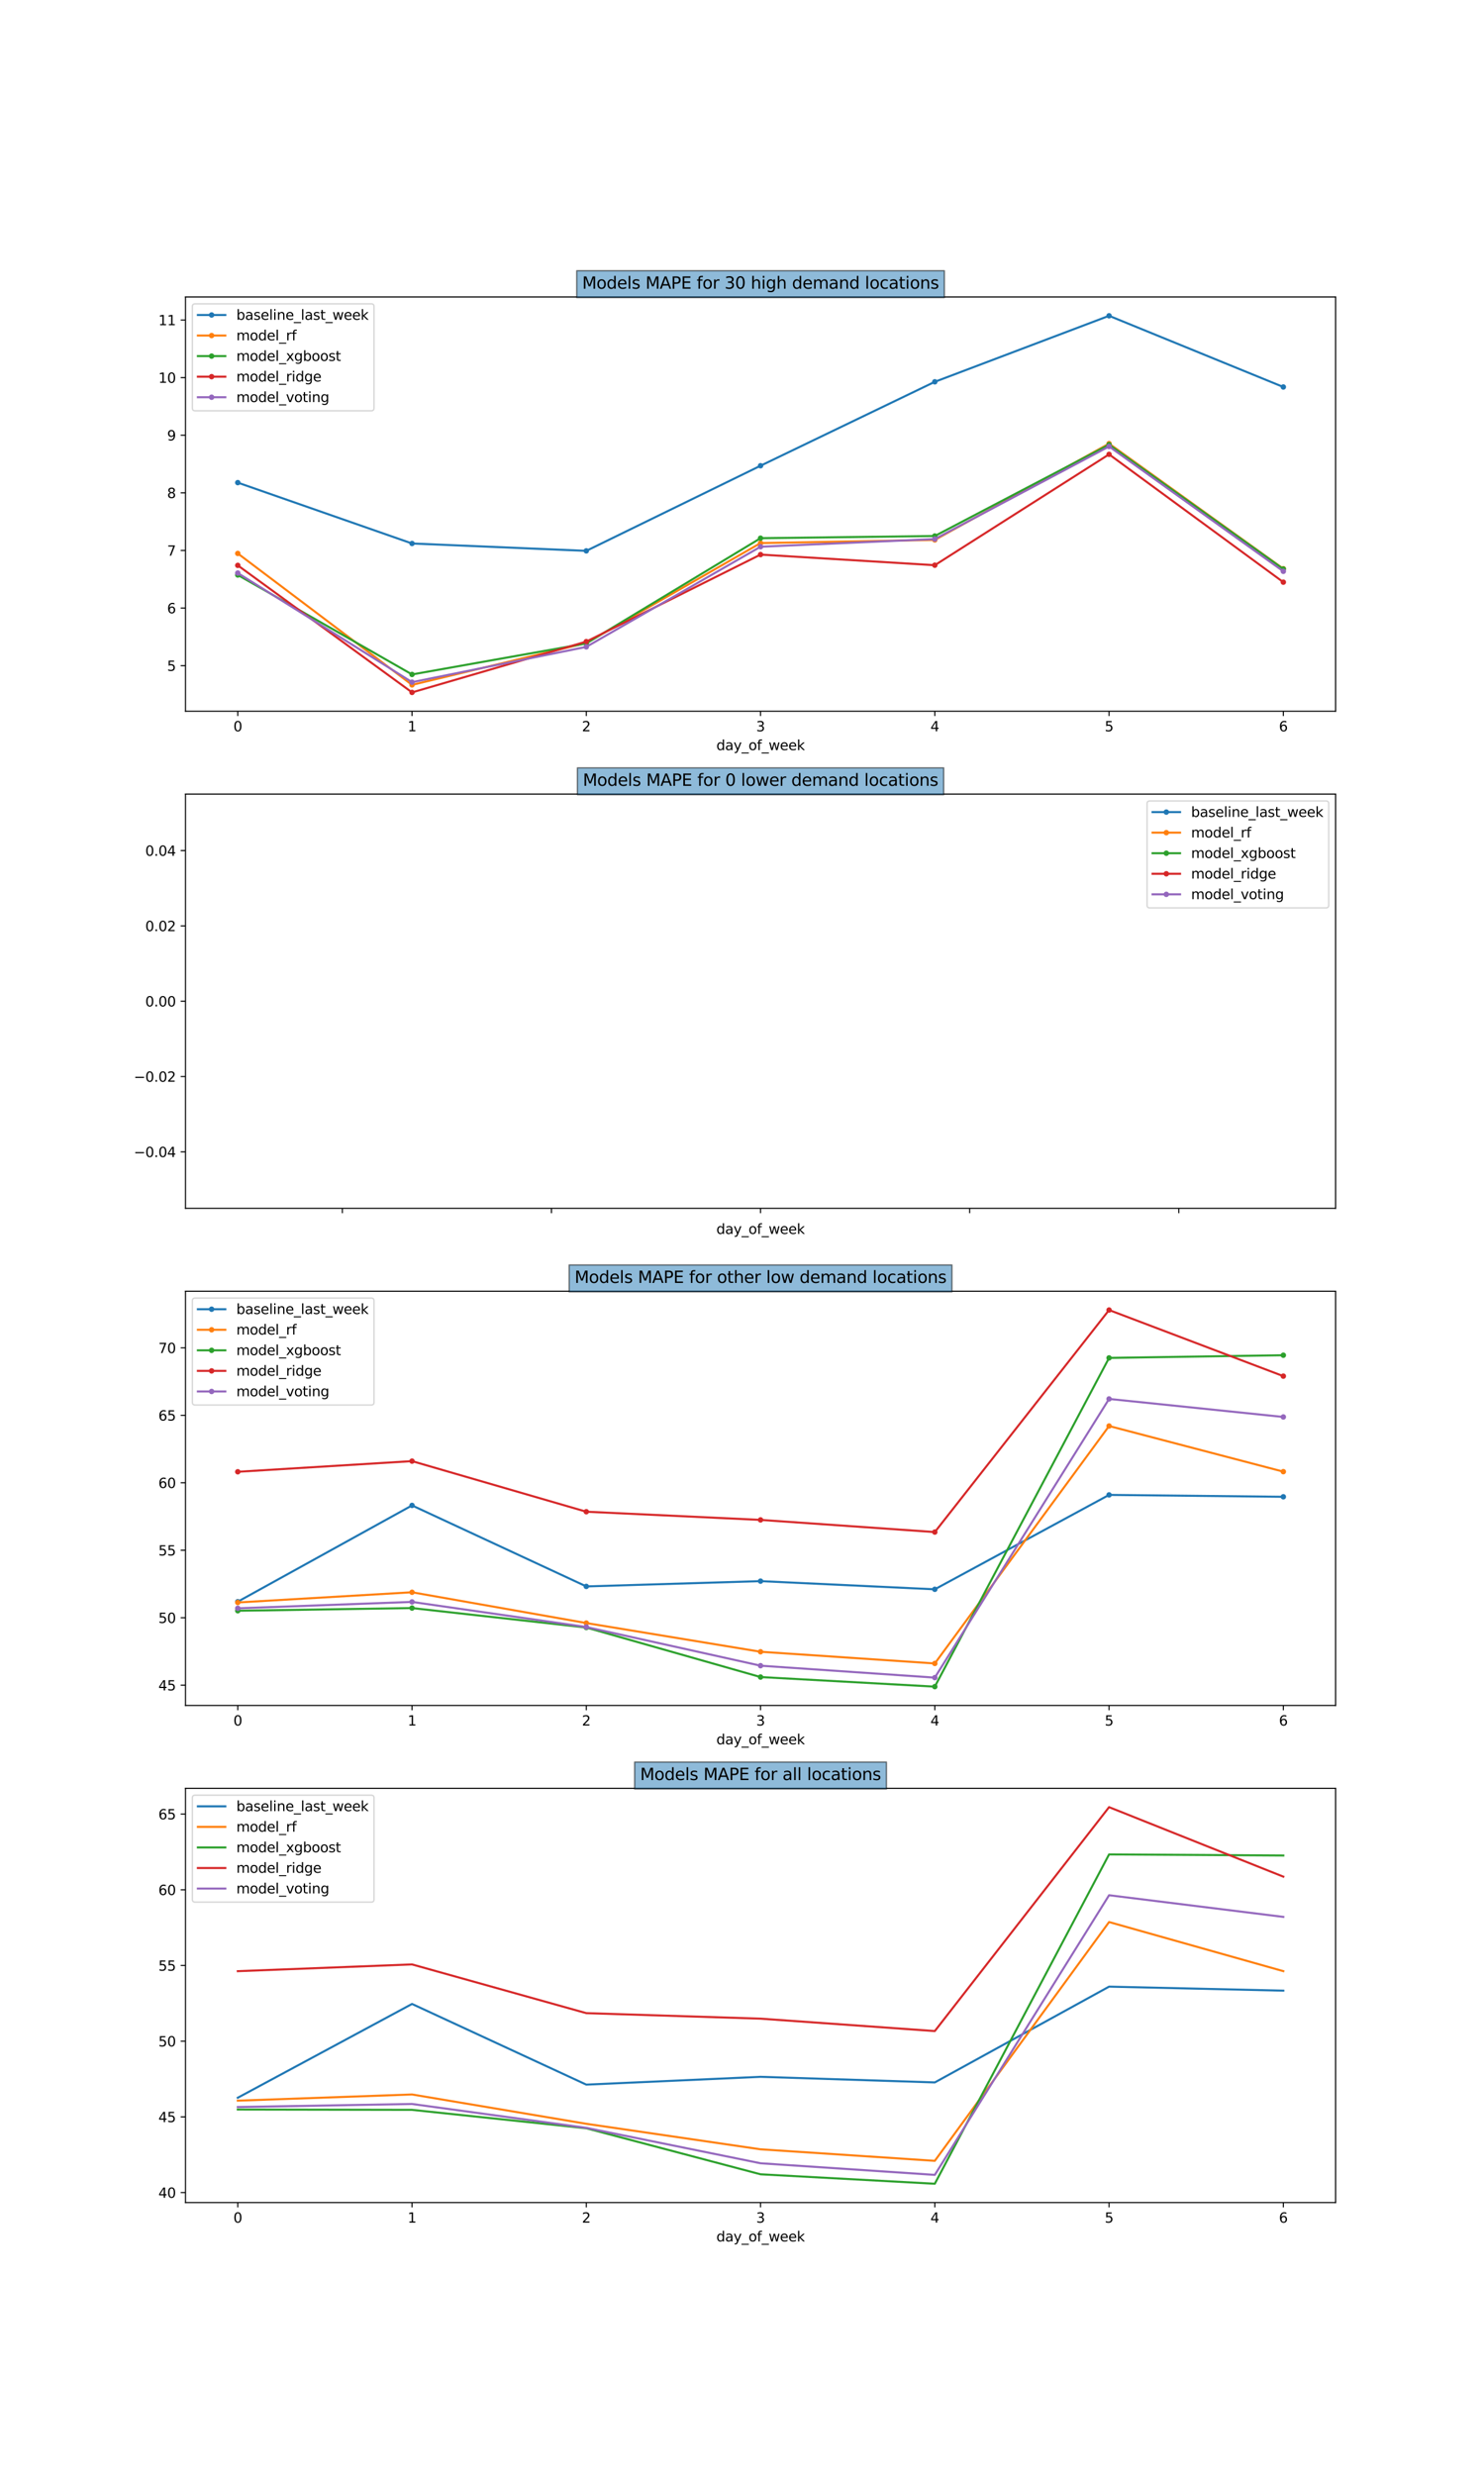 <?xml version="1.0" encoding="utf-8" standalone="no"?>
<!DOCTYPE svg PUBLIC "-//W3C//DTD SVG 1.1//EN"
  "http://www.w3.org/Graphics/SVG/1.1/DTD/svg11.dtd">
<svg xmlns:xlink="http://www.w3.org/1999/xlink" width="1080pt" height="1800pt" viewBox="0 0 1080 1800" xmlns="http://www.w3.org/2000/svg" version="1.1">
 <defs>
  <style type="text/css">*{stroke-linejoin: round; stroke-linecap: butt}</style>
 </defs>
 <g id="figure_1">
  <g id="patch_1">
   <path d="M 0 1800 
L 1080 1800 
L 1080 0 
L 0 0 
z
" style="fill: #ffffff"/>
  </g>
  <g id="axes_1">
   <g id="patch_2">
    <path d="M 135 517.304 
L 972 517.304 
L 972 216 
L 135 216 
z
" style="fill: #ffffff"/>
   </g>
   <g id="matplotlib.axis_1">
    <g id="xtick_1">
     <g id="line2d_1">
      <defs>
       <path id="md55552ff7e" d="M 0 0 
L 0 3.5 
" style="stroke: #000000; stroke-width: 0.8"/>
      </defs>
      <g>
       <use xlink:href="#md55552ff7e" x="173.045" y="517.304" style="stroke: #000000; stroke-width: 0.8"/>
      </g>
     </g>
     <g id="text_1">
      <!-- 0 -->
      <g transform="translate(169.864 531.903) scale(0.1 -0.1)">
       <defs>
        <path id="DejaVuSans-30" d="M 2034 4250 
Q 1547 4250 1301 3770 
Q 1056 3291 1056 2328 
Q 1056 1369 1301 889 
Q 1547 409 2034 409 
Q 2525 409 2770 889 
Q 3016 1369 3016 2328 
Q 3016 3291 2770 3770 
Q 2525 4250 2034 4250 
z
M 2034 4750 
Q 2819 4750 3233 4129 
Q 3647 3509 3647 2328 
Q 3647 1150 3233 529 
Q 2819 -91 2034 -91 
Q 1250 -91 836 529 
Q 422 1150 422 2328 
Q 422 3509 836 4129 
Q 1250 4750 2034 4750 
z
" transform="scale(0.016)"/>
       </defs>
       <use xlink:href="#DejaVuSans-30"/>
      </g>
     </g>
    </g>
    <g id="xtick_2">
     <g id="line2d_2">
      <g>
       <use xlink:href="#md55552ff7e" x="299.864" y="517.304" style="stroke: #000000; stroke-width: 0.8"/>
      </g>
     </g>
     <g id="text_2">
      <!-- 1 -->
      <g transform="translate(296.682 531.903) scale(0.1 -0.1)">
       <defs>
        <path id="DejaVuSans-31" d="M 794 531 
L 1825 531 
L 1825 4091 
L 703 3866 
L 703 4441 
L 1819 4666 
L 2450 4666 
L 2450 531 
L 3481 531 
L 3481 0 
L 794 0 
L 794 531 
z
" transform="scale(0.016)"/>
       </defs>
       <use xlink:href="#DejaVuSans-31"/>
      </g>
     </g>
    </g>
    <g id="xtick_3">
     <g id="line2d_3">
      <g>
       <use xlink:href="#md55552ff7e" x="426.682" y="517.304" style="stroke: #000000; stroke-width: 0.8"/>
      </g>
     </g>
     <g id="text_3">
      <!-- 2 -->
      <g transform="translate(423.501 531.903) scale(0.1 -0.1)">
       <defs>
        <path id="DejaVuSans-32" d="M 1228 531 
L 3431 531 
L 3431 0 
L 469 0 
L 469 531 
Q 828 903 1448 1529 
Q 2069 2156 2228 2338 
Q 2531 2678 2651 2914 
Q 2772 3150 2772 3378 
Q 2772 3750 2511 3984 
Q 2250 4219 1831 4219 
Q 1534 4219 1204 4116 
Q 875 4013 500 3803 
L 500 4441 
Q 881 4594 1212 4672 
Q 1544 4750 1819 4750 
Q 2544 4750 2975 4387 
Q 3406 4025 3406 3419 
Q 3406 3131 3298 2873 
Q 3191 2616 2906 2266 
Q 2828 2175 2409 1742 
Q 1991 1309 1228 531 
z
" transform="scale(0.016)"/>
       </defs>
       <use xlink:href="#DejaVuSans-32"/>
      </g>
     </g>
    </g>
    <g id="xtick_4">
     <g id="line2d_4">
      <g>
       <use xlink:href="#md55552ff7e" x="553.5" y="517.304" style="stroke: #000000; stroke-width: 0.8"/>
      </g>
     </g>
     <g id="text_4">
      <!-- 3 -->
      <g transform="translate(550.319 531.903) scale(0.1 -0.1)">
       <defs>
        <path id="DejaVuSans-33" d="M 2597 2516 
Q 3050 2419 3304 2112 
Q 3559 1806 3559 1356 
Q 3559 666 3084 287 
Q 2609 -91 1734 -91 
Q 1441 -91 1130 -33 
Q 819 25 488 141 
L 488 750 
Q 750 597 1062 519 
Q 1375 441 1716 441 
Q 2309 441 2620 675 
Q 2931 909 2931 1356 
Q 2931 1769 2642 2001 
Q 2353 2234 1838 2234 
L 1294 2234 
L 1294 2753 
L 1863 2753 
Q 2328 2753 2575 2939 
Q 2822 3125 2822 3475 
Q 2822 3834 2567 4026 
Q 2313 4219 1838 4219 
Q 1578 4219 1281 4162 
Q 984 4106 628 3988 
L 628 4550 
Q 988 4650 1302 4700 
Q 1616 4750 1894 4750 
Q 2613 4750 3031 4423 
Q 3450 4097 3450 3541 
Q 3450 3153 3228 2886 
Q 3006 2619 2597 2516 
z
" transform="scale(0.016)"/>
       </defs>
       <use xlink:href="#DejaVuSans-33"/>
      </g>
     </g>
    </g>
    <g id="xtick_5">
     <g id="line2d_5">
      <g>
       <use xlink:href="#md55552ff7e" x="680.318" y="517.304" style="stroke: #000000; stroke-width: 0.8"/>
      </g>
     </g>
     <g id="text_5">
      <!-- 4 -->
      <g transform="translate(677.137 531.903) scale(0.1 -0.1)">
       <defs>
        <path id="DejaVuSans-34" d="M 2419 4116 
L 825 1625 
L 2419 1625 
L 2419 4116 
z
M 2253 4666 
L 3047 4666 
L 3047 1625 
L 3713 1625 
L 3713 1100 
L 3047 1100 
L 3047 0 
L 2419 0 
L 2419 1100 
L 313 1100 
L 313 1709 
L 2253 4666 
z
" transform="scale(0.016)"/>
       </defs>
       <use xlink:href="#DejaVuSans-34"/>
      </g>
     </g>
    </g>
    <g id="xtick_6">
     <g id="line2d_6">
      <g>
       <use xlink:href="#md55552ff7e" x="807.136" y="517.304" style="stroke: #000000; stroke-width: 0.8"/>
      </g>
     </g>
     <g id="text_6">
      <!-- 5 -->
      <g transform="translate(803.955 531.903) scale(0.1 -0.1)">
       <defs>
        <path id="DejaVuSans-35" d="M 691 4666 
L 3169 4666 
L 3169 4134 
L 1269 4134 
L 1269 2991 
Q 1406 3038 1543 3061 
Q 1681 3084 1819 3084 
Q 2600 3084 3056 2656 
Q 3513 2228 3513 1497 
Q 3513 744 3044 326 
Q 2575 -91 1722 -91 
Q 1428 -91 1123 -41 
Q 819 9 494 109 
L 494 744 
Q 775 591 1075 516 
Q 1375 441 1709 441 
Q 2250 441 2565 725 
Q 2881 1009 2881 1497 
Q 2881 1984 2565 2268 
Q 2250 2553 1709 2553 
Q 1456 2553 1204 2497 
Q 953 2441 691 2322 
L 691 4666 
z
" transform="scale(0.016)"/>
       </defs>
       <use xlink:href="#DejaVuSans-35"/>
      </g>
     </g>
    </g>
    <g id="xtick_7">
     <g id="line2d_7">
      <g>
       <use xlink:href="#md55552ff7e" x="933.955" y="517.304" style="stroke: #000000; stroke-width: 0.8"/>
      </g>
     </g>
     <g id="text_7">
      <!-- 6 -->
      <g transform="translate(930.773 531.903) scale(0.1 -0.1)">
       <defs>
        <path id="DejaVuSans-36" d="M 2113 2584 
Q 1688 2584 1439 2293 
Q 1191 2003 1191 1497 
Q 1191 994 1439 701 
Q 1688 409 2113 409 
Q 2538 409 2786 701 
Q 3034 994 3034 1497 
Q 3034 2003 2786 2293 
Q 2538 2584 2113 2584 
z
M 3366 4563 
L 3366 3988 
Q 3128 4100 2886 4159 
Q 2644 4219 2406 4219 
Q 1781 4219 1451 3797 
Q 1122 3375 1075 2522 
Q 1259 2794 1537 2939 
Q 1816 3084 2150 3084 
Q 2853 3084 3261 2657 
Q 3669 2231 3669 1497 
Q 3669 778 3244 343 
Q 2819 -91 2113 -91 
Q 1303 -91 875 529 
Q 447 1150 447 2328 
Q 447 3434 972 4092 
Q 1497 4750 2381 4750 
Q 2619 4750 2861 4703 
Q 3103 4656 3366 4563 
z
" transform="scale(0.016)"/>
       </defs>
       <use xlink:href="#DejaVuSans-36"/>
      </g>
     </g>
    </g>
    <g id="text_8">
     <!-- day_of_week -->
     <g transform="translate(521.345 545.581) scale(0.1 -0.1)">
      <defs>
       <path id="DejaVuSans-64" d="M 2906 2969 
L 2906 4863 
L 3481 4863 
L 3481 0 
L 2906 0 
L 2906 525 
Q 2725 213 2448 61 
Q 2172 -91 1784 -91 
Q 1150 -91 751 415 
Q 353 922 353 1747 
Q 353 2572 751 3078 
Q 1150 3584 1784 3584 
Q 2172 3584 2448 3432 
Q 2725 3281 2906 2969 
z
M 947 1747 
Q 947 1113 1208 752 
Q 1469 391 1925 391 
Q 2381 391 2643 752 
Q 2906 1113 2906 1747 
Q 2906 2381 2643 2742 
Q 2381 3103 1925 3103 
Q 1469 3103 1208 2742 
Q 947 2381 947 1747 
z
" transform="scale(0.016)"/>
       <path id="DejaVuSans-61" d="M 2194 1759 
Q 1497 1759 1228 1600 
Q 959 1441 959 1056 
Q 959 750 1161 570 
Q 1363 391 1709 391 
Q 2188 391 2477 730 
Q 2766 1069 2766 1631 
L 2766 1759 
L 2194 1759 
z
M 3341 1997 
L 3341 0 
L 2766 0 
L 2766 531 
Q 2569 213 2275 61 
Q 1981 -91 1556 -91 
Q 1019 -91 701 211 
Q 384 513 384 1019 
Q 384 1609 779 1909 
Q 1175 2209 1959 2209 
L 2766 2209 
L 2766 2266 
Q 2766 2663 2505 2880 
Q 2244 3097 1772 3097 
Q 1472 3097 1187 3025 
Q 903 2953 641 2809 
L 641 3341 
Q 956 3463 1253 3523 
Q 1550 3584 1831 3584 
Q 2591 3584 2966 3190 
Q 3341 2797 3341 1997 
z
" transform="scale(0.016)"/>
       <path id="DejaVuSans-79" d="M 2059 -325 
Q 1816 -950 1584 -1140 
Q 1353 -1331 966 -1331 
L 506 -1331 
L 506 -850 
L 844 -850 
Q 1081 -850 1212 -737 
Q 1344 -625 1503 -206 
L 1606 56 
L 191 3500 
L 800 3500 
L 1894 763 
L 2988 3500 
L 3597 3500 
L 2059 -325 
z
" transform="scale(0.016)"/>
       <path id="DejaVuSans-5f" d="M 3263 -1063 
L 3263 -1509 
L -63 -1509 
L -63 -1063 
L 3263 -1063 
z
" transform="scale(0.016)"/>
       <path id="DejaVuSans-6f" d="M 1959 3097 
Q 1497 3097 1228 2736 
Q 959 2375 959 1747 
Q 959 1119 1226 758 
Q 1494 397 1959 397 
Q 2419 397 2687 759 
Q 2956 1122 2956 1747 
Q 2956 2369 2687 2733 
Q 2419 3097 1959 3097 
z
M 1959 3584 
Q 2709 3584 3137 3096 
Q 3566 2609 3566 1747 
Q 3566 888 3137 398 
Q 2709 -91 1959 -91 
Q 1206 -91 779 398 
Q 353 888 353 1747 
Q 353 2609 779 3096 
Q 1206 3584 1959 3584 
z
" transform="scale(0.016)"/>
       <path id="DejaVuSans-66" d="M 2375 4863 
L 2375 4384 
L 1825 4384 
Q 1516 4384 1395 4259 
Q 1275 4134 1275 3809 
L 1275 3500 
L 2222 3500 
L 2222 3053 
L 1275 3053 
L 1275 0 
L 697 0 
L 697 3053 
L 147 3053 
L 147 3500 
L 697 3500 
L 697 3744 
Q 697 4328 969 4595 
Q 1241 4863 1831 4863 
L 2375 4863 
z
" transform="scale(0.016)"/>
       <path id="DejaVuSans-77" d="M 269 3500 
L 844 3500 
L 1563 769 
L 2278 3500 
L 2956 3500 
L 3675 769 
L 4391 3500 
L 4966 3500 
L 4050 0 
L 3372 0 
L 2619 2869 
L 1863 0 
L 1184 0 
L 269 3500 
z
" transform="scale(0.016)"/>
       <path id="DejaVuSans-65" d="M 3597 1894 
L 3597 1613 
L 953 1613 
Q 991 1019 1311 708 
Q 1631 397 2203 397 
Q 2534 397 2845 478 
Q 3156 559 3463 722 
L 3463 178 
Q 3153 47 2828 -22 
Q 2503 -91 2169 -91 
Q 1331 -91 842 396 
Q 353 884 353 1716 
Q 353 2575 817 3079 
Q 1281 3584 2069 3584 
Q 2775 3584 3186 3129 
Q 3597 2675 3597 1894 
z
M 3022 2063 
Q 3016 2534 2758 2815 
Q 2500 3097 2075 3097 
Q 1594 3097 1305 2825 
Q 1016 2553 972 2059 
L 3022 2063 
z
" transform="scale(0.016)"/>
       <path id="DejaVuSans-6b" d="M 581 4863 
L 1159 4863 
L 1159 1991 
L 2875 3500 
L 3609 3500 
L 1753 1863 
L 3688 0 
L 2938 0 
L 1159 1709 
L 1159 0 
L 581 0 
L 581 4863 
z
" transform="scale(0.016)"/>
      </defs>
      <use xlink:href="#DejaVuSans-64"/>
      <use xlink:href="#DejaVuSans-61" x="63.477"/>
      <use xlink:href="#DejaVuSans-79" x="124.756"/>
      <use xlink:href="#DejaVuSans-5f" x="183.936"/>
      <use xlink:href="#DejaVuSans-6f" x="233.936"/>
      <use xlink:href="#DejaVuSans-66" x="295.117"/>
      <use xlink:href="#DejaVuSans-5f" x="330.322"/>
      <use xlink:href="#DejaVuSans-77" x="380.322"/>
      <use xlink:href="#DejaVuSans-65" x="462.109"/>
      <use xlink:href="#DejaVuSans-65" x="523.633"/>
      <use xlink:href="#DejaVuSans-6b" x="585.156"/>
     </g>
    </g>
   </g>
   <g id="matplotlib.axis_2">
    <g id="ytick_1">
     <g id="line2d_8">
      <defs>
       <path id="ma420db0a2f" d="M 0 0 
L -3.5 0 
" style="stroke: #000000; stroke-width: 0.8"/>
      </defs>
      <g>
       <use xlink:href="#ma420db0a2f" x="135" y="484.162" style="stroke: #000000; stroke-width: 0.8"/>
      </g>
     </g>
     <g id="text_9">
      <!-- 5 -->
      <g transform="translate(121.638 487.961) scale(0.1 -0.1)">
       <use xlink:href="#DejaVuSans-35"/>
      </g>
     </g>
    </g>
    <g id="ytick_2">
     <g id="line2d_9">
      <g>
       <use xlink:href="#ma420db0a2f" x="135" y="442.259" style="stroke: #000000; stroke-width: 0.8"/>
      </g>
     </g>
     <g id="text_10">
      <!-- 6 -->
      <g transform="translate(121.638 446.058) scale(0.1 -0.1)">
       <use xlink:href="#DejaVuSans-36"/>
      </g>
     </g>
    </g>
    <g id="ytick_3">
     <g id="line2d_10">
      <g>
       <use xlink:href="#ma420db0a2f" x="135" y="400.356" style="stroke: #000000; stroke-width: 0.8"/>
      </g>
     </g>
     <g id="text_11">
      <!-- 7 -->
      <g transform="translate(121.638 404.155) scale(0.1 -0.1)">
       <defs>
        <path id="DejaVuSans-37" d="M 525 4666 
L 3525 4666 
L 3525 4397 
L 1831 0 
L 1172 0 
L 2766 4134 
L 525 4134 
L 525 4666 
z
" transform="scale(0.016)"/>
       </defs>
       <use xlink:href="#DejaVuSans-37"/>
      </g>
     </g>
    </g>
    <g id="ytick_4">
     <g id="line2d_11">
      <g>
       <use xlink:href="#ma420db0a2f" x="135" y="358.453" style="stroke: #000000; stroke-width: 0.8"/>
      </g>
     </g>
     <g id="text_12">
      <!-- 8 -->
      <g transform="translate(121.638 362.253) scale(0.1 -0.1)">
       <defs>
        <path id="DejaVuSans-38" d="M 2034 2216 
Q 1584 2216 1326 1975 
Q 1069 1734 1069 1313 
Q 1069 891 1326 650 
Q 1584 409 2034 409 
Q 2484 409 2743 651 
Q 3003 894 3003 1313 
Q 3003 1734 2745 1975 
Q 2488 2216 2034 2216 
z
M 1403 2484 
Q 997 2584 770 2862 
Q 544 3141 544 3541 
Q 544 4100 942 4425 
Q 1341 4750 2034 4750 
Q 2731 4750 3128 4425 
Q 3525 4100 3525 3541 
Q 3525 3141 3298 2862 
Q 3072 2584 2669 2484 
Q 3125 2378 3379 2068 
Q 3634 1759 3634 1313 
Q 3634 634 3220 271 
Q 2806 -91 2034 -91 
Q 1263 -91 848 271 
Q 434 634 434 1313 
Q 434 1759 690 2068 
Q 947 2378 1403 2484 
z
M 1172 3481 
Q 1172 3119 1398 2916 
Q 1625 2713 2034 2713 
Q 2441 2713 2670 2916 
Q 2900 3119 2900 3481 
Q 2900 3844 2670 4047 
Q 2441 4250 2034 4250 
Q 1625 4250 1398 4047 
Q 1172 3844 1172 3481 
z
" transform="scale(0.016)"/>
       </defs>
       <use xlink:href="#DejaVuSans-38"/>
      </g>
     </g>
    </g>
    <g id="ytick_5">
     <g id="line2d_12">
      <g>
       <use xlink:href="#ma420db0a2f" x="135" y="316.551" style="stroke: #000000; stroke-width: 0.8"/>
      </g>
     </g>
     <g id="text_13">
      <!-- 9 -->
      <g transform="translate(121.638 320.35) scale(0.1 -0.1)">
       <defs>
        <path id="DejaVuSans-39" d="M 703 97 
L 703 672 
Q 941 559 1184 500 
Q 1428 441 1663 441 
Q 2288 441 2617 861 
Q 2947 1281 2994 2138 
Q 2813 1869 2534 1725 
Q 2256 1581 1919 1581 
Q 1219 1581 811 2004 
Q 403 2428 403 3163 
Q 403 3881 828 4315 
Q 1253 4750 1959 4750 
Q 2769 4750 3195 4129 
Q 3622 3509 3622 2328 
Q 3622 1225 3098 567 
Q 2575 -91 1691 -91 
Q 1453 -91 1209 -44 
Q 966 3 703 97 
z
M 1959 2075 
Q 2384 2075 2632 2365 
Q 2881 2656 2881 3163 
Q 2881 3666 2632 3958 
Q 2384 4250 1959 4250 
Q 1534 4250 1286 3958 
Q 1038 3666 1038 3163 
Q 1038 2656 1286 2365 
Q 1534 2075 1959 2075 
z
" transform="scale(0.016)"/>
       </defs>
       <use xlink:href="#DejaVuSans-39"/>
      </g>
     </g>
    </g>
    <g id="ytick_6">
     <g id="line2d_13">
      <g>
       <use xlink:href="#ma420db0a2f" x="135" y="274.648" style="stroke: #000000; stroke-width: 0.8"/>
      </g>
     </g>
     <g id="text_14">
      <!-- 10 -->
      <g transform="translate(115.275 278.447) scale(0.1 -0.1)">
       <use xlink:href="#DejaVuSans-31"/>
       <use xlink:href="#DejaVuSans-30" x="63.623"/>
      </g>
     </g>
    </g>
    <g id="ytick_7">
     <g id="line2d_14">
      <g>
       <use xlink:href="#ma420db0a2f" x="135" y="232.745" style="stroke: #000000; stroke-width: 0.8"/>
      </g>
     </g>
     <g id="text_15">
      <!-- 11 -->
      <g transform="translate(115.275 236.544) scale(0.1 -0.1)">
       <use xlink:href="#DejaVuSans-31"/>
       <use xlink:href="#DejaVuSans-31" x="63.623"/>
      </g>
     </g>
    </g>
   </g>
   <g id="line2d_15">
    <path d="M 173.045 351.031 
L 299.864 395.303 
L 426.682 400.66 
L 553.5 338.742 
L 680.318 277.701 
L 807.136 229.696 
L 933.955 281.47 
" clip-path="url(#pd18742a014)" style="fill: none; stroke: #1f77b4; stroke-width: 1.5; stroke-linecap: square"/>
    <defs>
     <path id="m1373e95509" d="M 0 1.5 
C 0.398 1.5 0.779 1.342 1.061 1.061 
C 1.342 0.779 1.5 0.398 1.5 0 
C 1.5 -0.398 1.342 -0.779 1.061 -1.061 
C 0.779 -1.342 0.398 -1.5 0 -1.5 
C -0.398 -1.5 -0.779 -1.342 -1.061 -1.061 
C -1.342 -0.779 -1.5 -0.398 -1.5 0 
C -1.5 0.398 -1.342 0.779 -1.061 1.061 
C -0.779 1.342 -0.398 1.5 0 1.5 
z
" style="stroke: #1f77b4"/>
    </defs>
    <g clip-path="url(#pd18742a014)">
     <use xlink:href="#m1373e95509" x="173.045" y="351.031" style="fill: #1f77b4; stroke: #1f77b4"/>
     <use xlink:href="#m1373e95509" x="299.864" y="395.303" style="fill: #1f77b4; stroke: #1f77b4"/>
     <use xlink:href="#m1373e95509" x="426.682" y="400.66" style="fill: #1f77b4; stroke: #1f77b4"/>
     <use xlink:href="#m1373e95509" x="553.5" y="338.742" style="fill: #1f77b4; stroke: #1f77b4"/>
     <use xlink:href="#m1373e95509" x="680.318" y="277.701" style="fill: #1f77b4; stroke: #1f77b4"/>
     <use xlink:href="#m1373e95509" x="807.136" y="229.696" style="fill: #1f77b4; stroke: #1f77b4"/>
     <use xlink:href="#m1373e95509" x="933.955" y="281.47" style="fill: #1f77b4; stroke: #1f77b4"/>
    </g>
   </g>
   <g id="line2d_16">
    <path d="M 173.045 402.547 
L 299.864 498.136 
L 426.682 467.667 
L 553.5 394.998 
L 680.318 392.695 
L 807.136 322.671 
L 933.955 413.656 
" clip-path="url(#pd18742a014)" style="fill: none; stroke: #ff7f0e; stroke-width: 1.5; stroke-linecap: square"/>
    <defs>
     <path id="m68a641fb6c" d="M 0 1.5 
C 0.398 1.5 0.779 1.342 1.061 1.061 
C 1.342 0.779 1.5 0.398 1.5 0 
C 1.5 -0.398 1.342 -0.779 1.061 -1.061 
C 0.779 -1.342 0.398 -1.5 0 -1.5 
C -0.398 -1.5 -0.779 -1.342 -1.061 -1.061 
C -1.342 -0.779 -1.5 -0.398 -1.5 0 
C -1.5 0.398 -1.342 0.779 -1.061 1.061 
C -0.779 1.342 -0.398 1.5 0 1.5 
z
" style="stroke: #ff7f0e"/>
    </defs>
    <g clip-path="url(#pd18742a014)">
     <use xlink:href="#m68a641fb6c" x="173.045" y="402.547" style="fill: #ff7f0e; stroke: #ff7f0e"/>
     <use xlink:href="#m68a641fb6c" x="299.864" y="498.136" style="fill: #ff7f0e; stroke: #ff7f0e"/>
     <use xlink:href="#m68a641fb6c" x="426.682" y="467.667" style="fill: #ff7f0e; stroke: #ff7f0e"/>
     <use xlink:href="#m68a641fb6c" x="553.5" y="394.998" style="fill: #ff7f0e; stroke: #ff7f0e"/>
     <use xlink:href="#m68a641fb6c" x="680.318" y="392.695" style="fill: #ff7f0e; stroke: #ff7f0e"/>
     <use xlink:href="#m68a641fb6c" x="807.136" y="322.671" style="fill: #ff7f0e; stroke: #ff7f0e"/>
     <use xlink:href="#m68a641fb6c" x="933.955" y="413.656" style="fill: #ff7f0e; stroke: #ff7f0e"/>
    </g>
   </g>
   <g id="line2d_17">
    <path d="M 173.045 418.192 
L 299.864 490.549 
L 426.682 467.987 
L 553.5 391.444 
L 680.318 389.849 
L 807.136 323.444 
L 933.955 413.881 
" clip-path="url(#pd18742a014)" style="fill: none; stroke: #2ca02c; stroke-width: 1.5; stroke-linecap: square"/>
    <defs>
     <path id="m9b87d976b9" d="M 0 1.5 
C 0.398 1.5 0.779 1.342 1.061 1.061 
C 1.342 0.779 1.5 0.398 1.5 0 
C 1.5 -0.398 1.342 -0.779 1.061 -1.061 
C 0.779 -1.342 0.398 -1.5 0 -1.5 
C -0.398 -1.5 -0.779 -1.342 -1.061 -1.061 
C -1.342 -0.779 -1.5 -0.398 -1.5 0 
C -1.5 0.398 -1.342 0.779 -1.061 1.061 
C -0.779 1.342 -0.398 1.5 0 1.5 
z
" style="stroke: #2ca02c"/>
    </defs>
    <g clip-path="url(#pd18742a014)">
     <use xlink:href="#m9b87d976b9" x="173.045" y="418.192" style="fill: #2ca02c; stroke: #2ca02c"/>
     <use xlink:href="#m9b87d976b9" x="299.864" y="490.549" style="fill: #2ca02c; stroke: #2ca02c"/>
     <use xlink:href="#m9b87d976b9" x="426.682" y="467.987" style="fill: #2ca02c; stroke: #2ca02c"/>
     <use xlink:href="#m9b87d976b9" x="553.5" y="391.444" style="fill: #2ca02c; stroke: #2ca02c"/>
     <use xlink:href="#m9b87d976b9" x="680.318" y="389.849" style="fill: #2ca02c; stroke: #2ca02c"/>
     <use xlink:href="#m9b87d976b9" x="807.136" y="323.444" style="fill: #2ca02c; stroke: #2ca02c"/>
     <use xlink:href="#m9b87d976b9" x="933.955" y="413.881" style="fill: #2ca02c; stroke: #2ca02c"/>
    </g>
   </g>
   <g id="line2d_18">
    <path d="M 173.045 411.215 
L 299.864 503.609 
L 426.682 466.646 
L 553.5 403.37 
L 680.318 411.088 
L 807.136 330.459 
L 933.955 423.434 
" clip-path="url(#pd18742a014)" style="fill: none; stroke: #d62728; stroke-width: 1.5; stroke-linecap: square"/>
    <defs>
     <path id="m406ed2e8ec" d="M 0 1.5 
C 0.398 1.5 0.779 1.342 1.061 1.061 
C 1.342 0.779 1.5 0.398 1.5 0 
C 1.5 -0.398 1.342 -0.779 1.061 -1.061 
C 0.779 -1.342 0.398 -1.5 0 -1.5 
C -0.398 -1.5 -0.779 -1.342 -1.061 -1.061 
C -1.342 -0.779 -1.5 -0.398 -1.5 0 
C -1.5 0.398 -1.342 0.779 -1.061 1.061 
C -0.779 1.342 -0.398 1.5 0 1.5 
z
" style="stroke: #d62728"/>
    </defs>
    <g clip-path="url(#pd18742a014)">
     <use xlink:href="#m406ed2e8ec" x="173.045" y="411.215" style="fill: #d62728; stroke: #d62728"/>
     <use xlink:href="#m406ed2e8ec" x="299.864" y="503.609" style="fill: #d62728; stroke: #d62728"/>
     <use xlink:href="#m406ed2e8ec" x="426.682" y="466.646" style="fill: #d62728; stroke: #d62728"/>
     <use xlink:href="#m406ed2e8ec" x="553.5" y="403.37" style="fill: #d62728; stroke: #d62728"/>
     <use xlink:href="#m406ed2e8ec" x="680.318" y="411.088" style="fill: #d62728; stroke: #d62728"/>
     <use xlink:href="#m406ed2e8ec" x="807.136" y="330.459" style="fill: #d62728; stroke: #d62728"/>
     <use xlink:href="#m406ed2e8ec" x="933.955" y="423.434" style="fill: #d62728; stroke: #d62728"/>
    </g>
   </g>
   <g id="line2d_19">
    <path d="M 173.045 416.788 
L 299.864 496.172 
L 426.682 470.488 
L 553.5 397.653 
L 680.318 392.078 
L 807.136 324.731 
L 933.955 415.539 
" clip-path="url(#pd18742a014)" style="fill: none; stroke: #9467bd; stroke-width: 1.5; stroke-linecap: square"/>
    <defs>
     <path id="m575257cee0" d="M 0 1.5 
C 0.398 1.5 0.779 1.342 1.061 1.061 
C 1.342 0.779 1.5 0.398 1.5 0 
C 1.5 -0.398 1.342 -0.779 1.061 -1.061 
C 0.779 -1.342 0.398 -1.5 0 -1.5 
C -0.398 -1.5 -0.779 -1.342 -1.061 -1.061 
C -1.342 -0.779 -1.5 -0.398 -1.5 0 
C -1.5 0.398 -1.342 0.779 -1.061 1.061 
C -0.779 1.342 -0.398 1.5 0 1.5 
z
" style="stroke: #9467bd"/>
    </defs>
    <g clip-path="url(#pd18742a014)">
     <use xlink:href="#m575257cee0" x="173.045" y="416.788" style="fill: #9467bd; stroke: #9467bd"/>
     <use xlink:href="#m575257cee0" x="299.864" y="496.172" style="fill: #9467bd; stroke: #9467bd"/>
     <use xlink:href="#m575257cee0" x="426.682" y="470.488" style="fill: #9467bd; stroke: #9467bd"/>
     <use xlink:href="#m575257cee0" x="553.5" y="397.653" style="fill: #9467bd; stroke: #9467bd"/>
     <use xlink:href="#m575257cee0" x="680.318" y="392.078" style="fill: #9467bd; stroke: #9467bd"/>
     <use xlink:href="#m575257cee0" x="807.136" y="324.731" style="fill: #9467bd; stroke: #9467bd"/>
     <use xlink:href="#m575257cee0" x="933.955" y="415.539" style="fill: #9467bd; stroke: #9467bd"/>
    </g>
   </g>
   <g id="patch_3">
    <path d="M 135 517.304 
L 135 216 
" style="fill: none; stroke: #000000; stroke-width: 0.8; stroke-linejoin: miter; stroke-linecap: square"/>
   </g>
   <g id="patch_4">
    <path d="M 972 517.304 
L 972 216 
" style="fill: none; stroke: #000000; stroke-width: 0.8; stroke-linejoin: miter; stroke-linecap: square"/>
   </g>
   <g id="patch_5">
    <path d="M 135 517.304 
L 972 517.304 
" style="fill: none; stroke: #000000; stroke-width: 0.8; stroke-linejoin: miter; stroke-linecap: square"/>
   </g>
   <g id="patch_6">
    <path d="M 135 216 
L 972 216 
" style="fill: none; stroke: #000000; stroke-width: 0.8; stroke-linejoin: miter; stroke-linecap: square"/>
   </g>
   <g id="text_16">
    <g id="patch_7">
     <path d="M 419.735 216.456 
L 687.265 216.456 
L 687.265 196.922 
L 419.735 196.922 
z
" style="fill: #1f77b4; opacity: 0.5; stroke: #000000; stroke-linejoin: miter"/>
    </g>
    <!-- Models MAPE for 30 high demand locations -->
    <g transform="translate(423.695 210) scale(0.12 -0.12)">
     <defs>
      <path id="DejaVuSans-4d" d="M 628 4666 
L 1569 4666 
L 2759 1491 
L 3956 4666 
L 4897 4666 
L 4897 0 
L 4281 0 
L 4281 4097 
L 3078 897 
L 2444 897 
L 1241 4097 
L 1241 0 
L 628 0 
L 628 4666 
z
" transform="scale(0.016)"/>
      <path id="DejaVuSans-6c" d="M 603 4863 
L 1178 4863 
L 1178 0 
L 603 0 
L 603 4863 
z
" transform="scale(0.016)"/>
      <path id="DejaVuSans-73" d="M 2834 3397 
L 2834 2853 
Q 2591 2978 2328 3040 
Q 2066 3103 1784 3103 
Q 1356 3103 1142 2972 
Q 928 2841 928 2578 
Q 928 2378 1081 2264 
Q 1234 2150 1697 2047 
L 1894 2003 
Q 2506 1872 2764 1633 
Q 3022 1394 3022 966 
Q 3022 478 2636 193 
Q 2250 -91 1575 -91 
Q 1294 -91 989 -36 
Q 684 19 347 128 
L 347 722 
Q 666 556 975 473 
Q 1284 391 1588 391 
Q 1994 391 2212 530 
Q 2431 669 2431 922 
Q 2431 1156 2273 1281 
Q 2116 1406 1581 1522 
L 1381 1569 
Q 847 1681 609 1914 
Q 372 2147 372 2553 
Q 372 3047 722 3315 
Q 1072 3584 1716 3584 
Q 2034 3584 2315 3537 
Q 2597 3491 2834 3397 
z
" transform="scale(0.016)"/>
      <path id="DejaVuSans-20" transform="scale(0.016)"/>
      <path id="DejaVuSans-41" d="M 2188 4044 
L 1331 1722 
L 3047 1722 
L 2188 4044 
z
M 1831 4666 
L 2547 4666 
L 4325 0 
L 3669 0 
L 3244 1197 
L 1141 1197 
L 716 0 
L 50 0 
L 1831 4666 
z
" transform="scale(0.016)"/>
      <path id="DejaVuSans-50" d="M 1259 4147 
L 1259 2394 
L 2053 2394 
Q 2494 2394 2734 2622 
Q 2975 2850 2975 3272 
Q 2975 3691 2734 3919 
Q 2494 4147 2053 4147 
L 1259 4147 
z
M 628 4666 
L 2053 4666 
Q 2838 4666 3239 4311 
Q 3641 3956 3641 3272 
Q 3641 2581 3239 2228 
Q 2838 1875 2053 1875 
L 1259 1875 
L 1259 0 
L 628 0 
L 628 4666 
z
" transform="scale(0.016)"/>
      <path id="DejaVuSans-45" d="M 628 4666 
L 3578 4666 
L 3578 4134 
L 1259 4134 
L 1259 2753 
L 3481 2753 
L 3481 2222 
L 1259 2222 
L 1259 531 
L 3634 531 
L 3634 0 
L 628 0 
L 628 4666 
z
" transform="scale(0.016)"/>
      <path id="DejaVuSans-72" d="M 2631 2963 
Q 2534 3019 2420 3045 
Q 2306 3072 2169 3072 
Q 1681 3072 1420 2755 
Q 1159 2438 1159 1844 
L 1159 0 
L 581 0 
L 581 3500 
L 1159 3500 
L 1159 2956 
Q 1341 3275 1631 3429 
Q 1922 3584 2338 3584 
Q 2397 3584 2469 3576 
Q 2541 3569 2628 3553 
L 2631 2963 
z
" transform="scale(0.016)"/>
      <path id="DejaVuSans-68" d="M 3513 2113 
L 3513 0 
L 2938 0 
L 2938 2094 
Q 2938 2591 2744 2837 
Q 2550 3084 2163 3084 
Q 1697 3084 1428 2787 
Q 1159 2491 1159 1978 
L 1159 0 
L 581 0 
L 581 4863 
L 1159 4863 
L 1159 2956 
Q 1366 3272 1645 3428 
Q 1925 3584 2291 3584 
Q 2894 3584 3203 3211 
Q 3513 2838 3513 2113 
z
" transform="scale(0.016)"/>
      <path id="DejaVuSans-69" d="M 603 3500 
L 1178 3500 
L 1178 0 
L 603 0 
L 603 3500 
z
M 603 4863 
L 1178 4863 
L 1178 4134 
L 603 4134 
L 603 4863 
z
" transform="scale(0.016)"/>
      <path id="DejaVuSans-67" d="M 2906 1791 
Q 2906 2416 2648 2759 
Q 2391 3103 1925 3103 
Q 1463 3103 1205 2759 
Q 947 2416 947 1791 
Q 947 1169 1205 825 
Q 1463 481 1925 481 
Q 2391 481 2648 825 
Q 2906 1169 2906 1791 
z
M 3481 434 
Q 3481 -459 3084 -895 
Q 2688 -1331 1869 -1331 
Q 1566 -1331 1297 -1286 
Q 1028 -1241 775 -1147 
L 775 -588 
Q 1028 -725 1275 -790 
Q 1522 -856 1778 -856 
Q 2344 -856 2625 -561 
Q 2906 -266 2906 331 
L 2906 616 
Q 2728 306 2450 153 
Q 2172 0 1784 0 
Q 1141 0 747 490 
Q 353 981 353 1791 
Q 353 2603 747 3093 
Q 1141 3584 1784 3584 
Q 2172 3584 2450 3431 
Q 2728 3278 2906 2969 
L 2906 3500 
L 3481 3500 
L 3481 434 
z
" transform="scale(0.016)"/>
      <path id="DejaVuSans-6d" d="M 3328 2828 
Q 3544 3216 3844 3400 
Q 4144 3584 4550 3584 
Q 5097 3584 5394 3201 
Q 5691 2819 5691 2113 
L 5691 0 
L 5113 0 
L 5113 2094 
Q 5113 2597 4934 2840 
Q 4756 3084 4391 3084 
Q 3944 3084 3684 2787 
Q 3425 2491 3425 1978 
L 3425 0 
L 2847 0 
L 2847 2094 
Q 2847 2600 2669 2842 
Q 2491 3084 2119 3084 
Q 1678 3084 1418 2786 
Q 1159 2488 1159 1978 
L 1159 0 
L 581 0 
L 581 3500 
L 1159 3500 
L 1159 2956 
Q 1356 3278 1631 3431 
Q 1906 3584 2284 3584 
Q 2666 3584 2933 3390 
Q 3200 3197 3328 2828 
z
" transform="scale(0.016)"/>
      <path id="DejaVuSans-6e" d="M 3513 2113 
L 3513 0 
L 2938 0 
L 2938 2094 
Q 2938 2591 2744 2837 
Q 2550 3084 2163 3084 
Q 1697 3084 1428 2787 
Q 1159 2491 1159 1978 
L 1159 0 
L 581 0 
L 581 3500 
L 1159 3500 
L 1159 2956 
Q 1366 3272 1645 3428 
Q 1925 3584 2291 3584 
Q 2894 3584 3203 3211 
Q 3513 2838 3513 2113 
z
" transform="scale(0.016)"/>
      <path id="DejaVuSans-63" d="M 3122 3366 
L 3122 2828 
Q 2878 2963 2633 3030 
Q 2388 3097 2138 3097 
Q 1578 3097 1268 2742 
Q 959 2388 959 1747 
Q 959 1106 1268 751 
Q 1578 397 2138 397 
Q 2388 397 2633 464 
Q 2878 531 3122 666 
L 3122 134 
Q 2881 22 2623 -34 
Q 2366 -91 2075 -91 
Q 1284 -91 818 406 
Q 353 903 353 1747 
Q 353 2603 823 3093 
Q 1294 3584 2113 3584 
Q 2378 3584 2631 3529 
Q 2884 3475 3122 3366 
z
" transform="scale(0.016)"/>
      <path id="DejaVuSans-74" d="M 1172 4494 
L 1172 3500 
L 2356 3500 
L 2356 3053 
L 1172 3053 
L 1172 1153 
Q 1172 725 1289 603 
Q 1406 481 1766 481 
L 2356 481 
L 2356 0 
L 1766 0 
Q 1100 0 847 248 
Q 594 497 594 1153 
L 594 3053 
L 172 3053 
L 172 3500 
L 594 3500 
L 594 4494 
L 1172 4494 
z
" transform="scale(0.016)"/>
     </defs>
     <use xlink:href="#DejaVuSans-4d"/>
     <use xlink:href="#DejaVuSans-6f" x="86.279"/>
     <use xlink:href="#DejaVuSans-64" x="147.461"/>
     <use xlink:href="#DejaVuSans-65" x="210.938"/>
     <use xlink:href="#DejaVuSans-6c" x="272.461"/>
     <use xlink:href="#DejaVuSans-73" x="300.244"/>
     <use xlink:href="#DejaVuSans-20" x="352.344"/>
     <use xlink:href="#DejaVuSans-4d" x="384.131"/>
     <use xlink:href="#DejaVuSans-41" x="470.41"/>
     <use xlink:href="#DejaVuSans-50" x="538.818"/>
     <use xlink:href="#DejaVuSans-45" x="599.121"/>
     <use xlink:href="#DejaVuSans-20" x="662.305"/>
     <use xlink:href="#DejaVuSans-66" x="694.092"/>
     <use xlink:href="#DejaVuSans-6f" x="729.297"/>
     <use xlink:href="#DejaVuSans-72" x="790.479"/>
     <use xlink:href="#DejaVuSans-20" x="831.592"/>
     <use xlink:href="#DejaVuSans-33" x="863.379"/>
     <use xlink:href="#DejaVuSans-30" x="927.002"/>
     <use xlink:href="#DejaVuSans-20" x="990.625"/>
     <use xlink:href="#DejaVuSans-68" x="1022.412"/>
     <use xlink:href="#DejaVuSans-69" x="1085.791"/>
     <use xlink:href="#DejaVuSans-67" x="1113.574"/>
     <use xlink:href="#DejaVuSans-68" x="1177.051"/>
     <use xlink:href="#DejaVuSans-20" x="1240.43"/>
     <use xlink:href="#DejaVuSans-64" x="1272.217"/>
     <use xlink:href="#DejaVuSans-65" x="1335.693"/>
     <use xlink:href="#DejaVuSans-6d" x="1397.217"/>
     <use xlink:href="#DejaVuSans-61" x="1494.629"/>
     <use xlink:href="#DejaVuSans-6e" x="1555.908"/>
     <use xlink:href="#DejaVuSans-64" x="1619.287"/>
     <use xlink:href="#DejaVuSans-20" x="1682.764"/>
     <use xlink:href="#DejaVuSans-6c" x="1714.551"/>
     <use xlink:href="#DejaVuSans-6f" x="1742.334"/>
     <use xlink:href="#DejaVuSans-63" x="1803.516"/>
     <use xlink:href="#DejaVuSans-61" x="1858.496"/>
     <use xlink:href="#DejaVuSans-74" x="1919.775"/>
     <use xlink:href="#DejaVuSans-69" x="1958.984"/>
     <use xlink:href="#DejaVuSans-6f" x="1986.768"/>
     <use xlink:href="#DejaVuSans-6e" x="2047.949"/>
     <use xlink:href="#DejaVuSans-73" x="2111.328"/>
    </g>
   </g>
   <g id="legend_1">
    <g id="patch_8">
     <path d="M 142 298.781 
L 270.197 298.781 
Q 272.197 298.781 272.197 296.781 
L 272.197 223 
Q 272.197 221 270.197 221 
L 142 221 
Q 140 221 140 223 
L 140 296.781 
Q 140 298.781 142 298.781 
z
" style="fill: #ffffff; opacity: 0.8; stroke: #cccccc; stroke-linejoin: miter"/>
    </g>
    <g id="line2d_20">
     <path d="M 144 229.098 
L 154 229.098 
L 164 229.098 
" style="fill: none; stroke: #1f77b4; stroke-width: 1.5; stroke-linecap: square"/>
     <g>
      <use xlink:href="#m1373e95509" x="154" y="229.098" style="fill: #1f77b4; stroke: #1f77b4"/>
     </g>
    </g>
    <g id="text_17">
     <!-- baseline_last_week -->
     <g transform="translate(172 232.598) scale(0.1 -0.1)">
      <defs>
       <path id="DejaVuSans-62" d="M 3116 1747 
Q 3116 2381 2855 2742 
Q 2594 3103 2138 3103 
Q 1681 3103 1420 2742 
Q 1159 2381 1159 1747 
Q 1159 1113 1420 752 
Q 1681 391 2138 391 
Q 2594 391 2855 752 
Q 3116 1113 3116 1747 
z
M 1159 2969 
Q 1341 3281 1617 3432 
Q 1894 3584 2278 3584 
Q 2916 3584 3314 3078 
Q 3713 2572 3713 1747 
Q 3713 922 3314 415 
Q 2916 -91 2278 -91 
Q 1894 -91 1617 61 
Q 1341 213 1159 525 
L 1159 0 
L 581 0 
L 581 4863 
L 1159 4863 
L 1159 2969 
z
" transform="scale(0.016)"/>
      </defs>
      <use xlink:href="#DejaVuSans-62"/>
      <use xlink:href="#DejaVuSans-61" x="63.477"/>
      <use xlink:href="#DejaVuSans-73" x="124.756"/>
      <use xlink:href="#DejaVuSans-65" x="176.855"/>
      <use xlink:href="#DejaVuSans-6c" x="238.379"/>
      <use xlink:href="#DejaVuSans-69" x="266.162"/>
      <use xlink:href="#DejaVuSans-6e" x="293.945"/>
      <use xlink:href="#DejaVuSans-65" x="357.324"/>
      <use xlink:href="#DejaVuSans-5f" x="418.848"/>
      <use xlink:href="#DejaVuSans-6c" x="468.848"/>
      <use xlink:href="#DejaVuSans-61" x="496.631"/>
      <use xlink:href="#DejaVuSans-73" x="557.91"/>
      <use xlink:href="#DejaVuSans-74" x="610.01"/>
      <use xlink:href="#DejaVuSans-5f" x="649.219"/>
      <use xlink:href="#DejaVuSans-77" x="699.219"/>
      <use xlink:href="#DejaVuSans-65" x="781.006"/>
      <use xlink:href="#DejaVuSans-65" x="842.529"/>
      <use xlink:href="#DejaVuSans-6b" x="904.053"/>
     </g>
    </g>
    <g id="line2d_21">
     <path d="M 144 244.055 
L 154 244.055 
L 164 244.055 
" style="fill: none; stroke: #ff7f0e; stroke-width: 1.5; stroke-linecap: square"/>
     <g>
      <use xlink:href="#m68a641fb6c" x="154" y="244.055" style="fill: #ff7f0e; stroke: #ff7f0e"/>
     </g>
    </g>
    <g id="text_18">
     <!-- model_rf -->
     <g transform="translate(172 247.555) scale(0.1 -0.1)">
      <use xlink:href="#DejaVuSans-6d"/>
      <use xlink:href="#DejaVuSans-6f" x="97.412"/>
      <use xlink:href="#DejaVuSans-64" x="158.594"/>
      <use xlink:href="#DejaVuSans-65" x="222.07"/>
      <use xlink:href="#DejaVuSans-6c" x="283.594"/>
      <use xlink:href="#DejaVuSans-5f" x="311.377"/>
      <use xlink:href="#DejaVuSans-72" x="361.377"/>
      <use xlink:href="#DejaVuSans-66" x="402.49"/>
     </g>
    </g>
    <g id="line2d_22">
     <path d="M 144 259.011 
L 154 259.011 
L 164 259.011 
" style="fill: none; stroke: #2ca02c; stroke-width: 1.5; stroke-linecap: square"/>
     <g>
      <use xlink:href="#m9b87d976b9" x="154" y="259.011" style="fill: #2ca02c; stroke: #2ca02c"/>
     </g>
    </g>
    <g id="text_19">
     <!-- model_xgboost -->
     <g transform="translate(172 262.511) scale(0.1 -0.1)">
      <defs>
       <path id="DejaVuSans-78" d="M 3513 3500 
L 2247 1797 
L 3578 0 
L 2900 0 
L 1881 1375 
L 863 0 
L 184 0 
L 1544 1831 
L 300 3500 
L 978 3500 
L 1906 2253 
L 2834 3500 
L 3513 3500 
z
" transform="scale(0.016)"/>
      </defs>
      <use xlink:href="#DejaVuSans-6d"/>
      <use xlink:href="#DejaVuSans-6f" x="97.412"/>
      <use xlink:href="#DejaVuSans-64" x="158.594"/>
      <use xlink:href="#DejaVuSans-65" x="222.07"/>
      <use xlink:href="#DejaVuSans-6c" x="283.594"/>
      <use xlink:href="#DejaVuSans-5f" x="311.377"/>
      <use xlink:href="#DejaVuSans-78" x="361.377"/>
      <use xlink:href="#DejaVuSans-67" x="420.557"/>
      <use xlink:href="#DejaVuSans-62" x="484.033"/>
      <use xlink:href="#DejaVuSans-6f" x="547.51"/>
      <use xlink:href="#DejaVuSans-6f" x="608.691"/>
      <use xlink:href="#DejaVuSans-73" x="669.873"/>
      <use xlink:href="#DejaVuSans-74" x="721.973"/>
     </g>
    </g>
    <g id="line2d_23">
     <path d="M 144 273.967 
L 154 273.967 
L 164 273.967 
" style="fill: none; stroke: #d62728; stroke-width: 1.5; stroke-linecap: square"/>
     <g>
      <use xlink:href="#m406ed2e8ec" x="154" y="273.967" style="fill: #d62728; stroke: #d62728"/>
     </g>
    </g>
    <g id="text_20">
     <!-- model_ridge -->
     <g transform="translate(172 277.467) scale(0.1 -0.1)">
      <use xlink:href="#DejaVuSans-6d"/>
      <use xlink:href="#DejaVuSans-6f" x="97.412"/>
      <use xlink:href="#DejaVuSans-64" x="158.594"/>
      <use xlink:href="#DejaVuSans-65" x="222.07"/>
      <use xlink:href="#DejaVuSans-6c" x="283.594"/>
      <use xlink:href="#DejaVuSans-5f" x="311.377"/>
      <use xlink:href="#DejaVuSans-72" x="361.377"/>
      <use xlink:href="#DejaVuSans-69" x="402.49"/>
      <use xlink:href="#DejaVuSans-64" x="430.273"/>
      <use xlink:href="#DejaVuSans-67" x="493.75"/>
      <use xlink:href="#DejaVuSans-65" x="557.227"/>
     </g>
    </g>
    <g id="line2d_24">
     <path d="M 144 288.923 
L 154 288.923 
L 164 288.923 
" style="fill: none; stroke: #9467bd; stroke-width: 1.5; stroke-linecap: square"/>
     <g>
      <use xlink:href="#m575257cee0" x="154" y="288.923" style="fill: #9467bd; stroke: #9467bd"/>
     </g>
    </g>
    <g id="text_21">
     <!-- model_voting -->
     <g transform="translate(172 292.423) scale(0.1 -0.1)">
      <defs>
       <path id="DejaVuSans-76" d="M 191 3500 
L 800 3500 
L 1894 563 
L 2988 3500 
L 3597 3500 
L 2284 0 
L 1503 0 
L 191 3500 
z
" transform="scale(0.016)"/>
      </defs>
      <use xlink:href="#DejaVuSans-6d"/>
      <use xlink:href="#DejaVuSans-6f" x="97.412"/>
      <use xlink:href="#DejaVuSans-64" x="158.594"/>
      <use xlink:href="#DejaVuSans-65" x="222.07"/>
      <use xlink:href="#DejaVuSans-6c" x="283.594"/>
      <use xlink:href="#DejaVuSans-5f" x="311.377"/>
      <use xlink:href="#DejaVuSans-76" x="361.377"/>
      <use xlink:href="#DejaVuSans-6f" x="420.557"/>
      <use xlink:href="#DejaVuSans-74" x="481.738"/>
      <use xlink:href="#DejaVuSans-69" x="520.947"/>
      <use xlink:href="#DejaVuSans-6e" x="548.73"/>
      <use xlink:href="#DejaVuSans-67" x="612.109"/>
     </g>
    </g>
   </g>
  </g>
  <g id="axes_2">
   <g id="patch_9">
    <path d="M 135 878.87 
L 972 878.87 
L 972 577.565 
L 135 577.565 
z
" style="fill: #ffffff"/>
   </g>
   <g id="matplotlib.axis_3">
    <g id="xtick_8">
     <g id="line2d_25">
      <g>
       <use xlink:href="#md55552ff7e" x="249.136" y="878.87" style="stroke: #000000; stroke-width: 0.8"/>
      </g>
     </g>
    </g>
    <g id="xtick_9">
     <g id="line2d_26">
      <g>
       <use xlink:href="#md55552ff7e" x="401.318" y="878.87" style="stroke: #000000; stroke-width: 0.8"/>
      </g>
     </g>
    </g>
    <g id="xtick_10">
     <g id="line2d_27">
      <g>
       <use xlink:href="#md55552ff7e" x="553.5" y="878.87" style="stroke: #000000; stroke-width: 0.8"/>
      </g>
     </g>
    </g>
    <g id="xtick_11">
     <g id="line2d_28">
      <g>
       <use xlink:href="#md55552ff7e" x="705.682" y="878.87" style="stroke: #000000; stroke-width: 0.8"/>
      </g>
     </g>
    </g>
    <g id="xtick_12">
     <g id="line2d_29">
      <g>
       <use xlink:href="#md55552ff7e" x="857.864" y="878.87" style="stroke: #000000; stroke-width: 0.8"/>
      </g>
     </g>
    </g>
    <g id="text_22">
     <!-- day_of_week -->
     <g transform="translate(521.345 897.468) scale(0.1 -0.1)">
      <use xlink:href="#DejaVuSans-64"/>
      <use xlink:href="#DejaVuSans-61" x="63.477"/>
      <use xlink:href="#DejaVuSans-79" x="124.756"/>
      <use xlink:href="#DejaVuSans-5f" x="183.936"/>
      <use xlink:href="#DejaVuSans-6f" x="233.936"/>
      <use xlink:href="#DejaVuSans-66" x="295.117"/>
      <use xlink:href="#DejaVuSans-5f" x="330.322"/>
      <use xlink:href="#DejaVuSans-77" x="380.322"/>
      <use xlink:href="#DejaVuSans-65" x="462.109"/>
      <use xlink:href="#DejaVuSans-65" x="523.633"/>
      <use xlink:href="#DejaVuSans-6b" x="585.156"/>
     </g>
    </g>
   </g>
   <g id="matplotlib.axis_4">
    <g id="ytick_8">
     <g id="line2d_30">
      <g>
       <use xlink:href="#ma420db0a2f" x="135" y="837.783" style="stroke: #000000; stroke-width: 0.8"/>
      </g>
     </g>
     <g id="text_23">
      <!-- −0.04 -->
      <g transform="translate(97.355 841.582) scale(0.1 -0.1)">
       <defs>
        <path id="DejaVuSans-2212" d="M 678 2272 
L 4684 2272 
L 4684 1741 
L 678 1741 
L 678 2272 
z
" transform="scale(0.016)"/>
        <path id="DejaVuSans-2e" d="M 684 794 
L 1344 794 
L 1344 0 
L 684 0 
L 684 794 
z
" transform="scale(0.016)"/>
       </defs>
       <use xlink:href="#DejaVuSans-2212"/>
       <use xlink:href="#DejaVuSans-30" x="83.789"/>
       <use xlink:href="#DejaVuSans-2e" x="147.412"/>
       <use xlink:href="#DejaVuSans-30" x="179.199"/>
       <use xlink:href="#DejaVuSans-34" x="242.822"/>
      </g>
     </g>
    </g>
    <g id="ytick_9">
     <g id="line2d_31">
      <g>
       <use xlink:href="#ma420db0a2f" x="135" y="783" style="stroke: #000000; stroke-width: 0.8"/>
      </g>
     </g>
     <g id="text_24">
      <!-- −0.02 -->
      <g transform="translate(97.355 786.799) scale(0.1 -0.1)">
       <use xlink:href="#DejaVuSans-2212"/>
       <use xlink:href="#DejaVuSans-30" x="83.789"/>
       <use xlink:href="#DejaVuSans-2e" x="147.412"/>
       <use xlink:href="#DejaVuSans-30" x="179.199"/>
       <use xlink:href="#DejaVuSans-32" x="242.822"/>
      </g>
     </g>
    </g>
    <g id="ytick_10">
     <g id="line2d_32">
      <g>
       <use xlink:href="#ma420db0a2f" x="135" y="728.217" style="stroke: #000000; stroke-width: 0.8"/>
      </g>
     </g>
     <g id="text_25">
      <!-- 0.00 -->
      <g transform="translate(105.734 732.017) scale(0.1 -0.1)">
       <use xlink:href="#DejaVuSans-30"/>
       <use xlink:href="#DejaVuSans-2e" x="63.623"/>
       <use xlink:href="#DejaVuSans-30" x="95.41"/>
       <use xlink:href="#DejaVuSans-30" x="159.033"/>
      </g>
     </g>
    </g>
    <g id="ytick_11">
     <g id="line2d_33">
      <g>
       <use xlink:href="#ma420db0a2f" x="135" y="673.435" style="stroke: #000000; stroke-width: 0.8"/>
      </g>
     </g>
     <g id="text_26">
      <!-- 0.02 -->
      <g transform="translate(105.734 677.234) scale(0.1 -0.1)">
       <use xlink:href="#DejaVuSans-30"/>
       <use xlink:href="#DejaVuSans-2e" x="63.623"/>
       <use xlink:href="#DejaVuSans-30" x="95.41"/>
       <use xlink:href="#DejaVuSans-32" x="159.033"/>
      </g>
     </g>
    </g>
    <g id="ytick_12">
     <g id="line2d_34">
      <g>
       <use xlink:href="#ma420db0a2f" x="135" y="618.652" style="stroke: #000000; stroke-width: 0.8"/>
      </g>
     </g>
     <g id="text_27">
      <!-- 0.04 -->
      <g transform="translate(105.734 622.451) scale(0.1 -0.1)">
       <use xlink:href="#DejaVuSans-30"/>
       <use xlink:href="#DejaVuSans-2e" x="63.623"/>
       <use xlink:href="#DejaVuSans-30" x="95.41"/>
       <use xlink:href="#DejaVuSans-34" x="159.033"/>
      </g>
     </g>
    </g>
   </g>
   <g id="line2d_35"/>
   <g id="line2d_36"/>
   <g id="line2d_37"/>
   <g id="line2d_38"/>
   <g id="line2d_39"/>
   <g id="patch_10">
    <path d="M 135 878.87 
L 135 577.565 
" style="fill: none; stroke: #000000; stroke-width: 0.8; stroke-linejoin: miter; stroke-linecap: square"/>
   </g>
   <g id="patch_11">
    <path d="M 972 878.87 
L 972 577.565 
" style="fill: none; stroke: #000000; stroke-width: 0.8; stroke-linejoin: miter; stroke-linecap: square"/>
   </g>
   <g id="patch_12">
    <path d="M 135 878.87 
L 972 878.87 
" style="fill: none; stroke: #000000; stroke-width: 0.8; stroke-linejoin: miter; stroke-linecap: square"/>
   </g>
   <g id="patch_13">
    <path d="M 135 577.565 
L 972 577.565 
" style="fill: none; stroke: #000000; stroke-width: 0.8; stroke-linejoin: miter; stroke-linecap: square"/>
   </g>
   <g id="text_28">
    <g id="patch_14">
     <path d="M 420.23 578.021 
L 686.77 578.021 
L 686.77 558.487 
L 420.23 558.487 
z
" style="fill: #1f77b4; opacity: 0.5; stroke: #000000; stroke-linejoin: miter"/>
    </g>
    <!-- Models MAPE for 0 lower demand locations -->
    <g transform="translate(424.19 571.565) scale(0.12 -0.12)">
     <use xlink:href="#DejaVuSans-4d"/>
     <use xlink:href="#DejaVuSans-6f" x="86.279"/>
     <use xlink:href="#DejaVuSans-64" x="147.461"/>
     <use xlink:href="#DejaVuSans-65" x="210.938"/>
     <use xlink:href="#DejaVuSans-6c" x="272.461"/>
     <use xlink:href="#DejaVuSans-73" x="300.244"/>
     <use xlink:href="#DejaVuSans-20" x="352.344"/>
     <use xlink:href="#DejaVuSans-4d" x="384.131"/>
     <use xlink:href="#DejaVuSans-41" x="470.41"/>
     <use xlink:href="#DejaVuSans-50" x="538.818"/>
     <use xlink:href="#DejaVuSans-45" x="599.121"/>
     <use xlink:href="#DejaVuSans-20" x="662.305"/>
     <use xlink:href="#DejaVuSans-66" x="694.092"/>
     <use xlink:href="#DejaVuSans-6f" x="729.297"/>
     <use xlink:href="#DejaVuSans-72" x="790.479"/>
     <use xlink:href="#DejaVuSans-20" x="831.592"/>
     <use xlink:href="#DejaVuSans-30" x="863.379"/>
     <use xlink:href="#DejaVuSans-20" x="927.002"/>
     <use xlink:href="#DejaVuSans-6c" x="958.789"/>
     <use xlink:href="#DejaVuSans-6f" x="986.572"/>
     <use xlink:href="#DejaVuSans-77" x="1047.754"/>
     <use xlink:href="#DejaVuSans-65" x="1129.541"/>
     <use xlink:href="#DejaVuSans-72" x="1191.064"/>
     <use xlink:href="#DejaVuSans-20" x="1232.178"/>
     <use xlink:href="#DejaVuSans-64" x="1263.965"/>
     <use xlink:href="#DejaVuSans-65" x="1327.441"/>
     <use xlink:href="#DejaVuSans-6d" x="1388.965"/>
     <use xlink:href="#DejaVuSans-61" x="1486.377"/>
     <use xlink:href="#DejaVuSans-6e" x="1547.656"/>
     <use xlink:href="#DejaVuSans-64" x="1611.035"/>
     <use xlink:href="#DejaVuSans-20" x="1674.512"/>
     <use xlink:href="#DejaVuSans-6c" x="1706.299"/>
     <use xlink:href="#DejaVuSans-6f" x="1734.082"/>
     <use xlink:href="#DejaVuSans-63" x="1795.264"/>
     <use xlink:href="#DejaVuSans-61" x="1850.244"/>
     <use xlink:href="#DejaVuSans-74" x="1911.523"/>
     <use xlink:href="#DejaVuSans-69" x="1950.732"/>
     <use xlink:href="#DejaVuSans-6f" x="1978.516"/>
     <use xlink:href="#DejaVuSans-6e" x="2039.697"/>
     <use xlink:href="#DejaVuSans-73" x="2103.076"/>
    </g>
   </g>
   <g id="legend_2">
    <g id="patch_15">
     <path d="M 836.803 660.346 
L 965 660.346 
Q 967 660.346 967 658.346 
L 967 584.565 
Q 967 582.565 965 582.565 
L 836.803 582.565 
Q 834.803 582.565 834.803 584.565 
L 834.803 658.346 
Q 834.803 660.346 836.803 660.346 
z
" style="fill: #ffffff; opacity: 0.8; stroke: #cccccc; stroke-linejoin: miter"/>
    </g>
    <g id="line2d_40">
     <path d="M 838.803 590.664 
L 848.803 590.664 
L 858.803 590.664 
" style="fill: none; stroke: #1f77b4; stroke-width: 1.5; stroke-linecap: square"/>
     <g>
      <use xlink:href="#m1373e95509" x="848.803" y="590.664" style="fill: #1f77b4; stroke: #1f77b4"/>
     </g>
    </g>
    <g id="text_29">
     <!-- baseline_last_week -->
     <g transform="translate(866.803 594.164) scale(0.1 -0.1)">
      <use xlink:href="#DejaVuSans-62"/>
      <use xlink:href="#DejaVuSans-61" x="63.477"/>
      <use xlink:href="#DejaVuSans-73" x="124.756"/>
      <use xlink:href="#DejaVuSans-65" x="176.855"/>
      <use xlink:href="#DejaVuSans-6c" x="238.379"/>
      <use xlink:href="#DejaVuSans-69" x="266.162"/>
      <use xlink:href="#DejaVuSans-6e" x="293.945"/>
      <use xlink:href="#DejaVuSans-65" x="357.324"/>
      <use xlink:href="#DejaVuSans-5f" x="418.848"/>
      <use xlink:href="#DejaVuSans-6c" x="468.848"/>
      <use xlink:href="#DejaVuSans-61" x="496.631"/>
      <use xlink:href="#DejaVuSans-73" x="557.91"/>
      <use xlink:href="#DejaVuSans-74" x="610.01"/>
      <use xlink:href="#DejaVuSans-5f" x="649.219"/>
      <use xlink:href="#DejaVuSans-77" x="699.219"/>
      <use xlink:href="#DejaVuSans-65" x="781.006"/>
      <use xlink:href="#DejaVuSans-65" x="842.529"/>
      <use xlink:href="#DejaVuSans-6b" x="904.053"/>
     </g>
    </g>
    <g id="line2d_41">
     <path d="M 838.803 605.62 
L 848.803 605.62 
L 858.803 605.62 
" style="fill: none; stroke: #ff7f0e; stroke-width: 1.5; stroke-linecap: square"/>
     <g>
      <use xlink:href="#m68a641fb6c" x="848.803" y="605.62" style="fill: #ff7f0e; stroke: #ff7f0e"/>
     </g>
    </g>
    <g id="text_30">
     <!-- model_rf -->
     <g transform="translate(866.803 609.12) scale(0.1 -0.1)">
      <use xlink:href="#DejaVuSans-6d"/>
      <use xlink:href="#DejaVuSans-6f" x="97.412"/>
      <use xlink:href="#DejaVuSans-64" x="158.594"/>
      <use xlink:href="#DejaVuSans-65" x="222.07"/>
      <use xlink:href="#DejaVuSans-6c" x="283.594"/>
      <use xlink:href="#DejaVuSans-5f" x="311.377"/>
      <use xlink:href="#DejaVuSans-72" x="361.377"/>
      <use xlink:href="#DejaVuSans-66" x="402.49"/>
     </g>
    </g>
    <g id="line2d_42">
     <path d="M 838.803 620.576 
L 848.803 620.576 
L 858.803 620.576 
" style="fill: none; stroke: #2ca02c; stroke-width: 1.5; stroke-linecap: square"/>
     <g>
      <use xlink:href="#m9b87d976b9" x="848.803" y="620.576" style="fill: #2ca02c; stroke: #2ca02c"/>
     </g>
    </g>
    <g id="text_31">
     <!-- model_xgboost -->
     <g transform="translate(866.803 624.076) scale(0.1 -0.1)">
      <use xlink:href="#DejaVuSans-6d"/>
      <use xlink:href="#DejaVuSans-6f" x="97.412"/>
      <use xlink:href="#DejaVuSans-64" x="158.594"/>
      <use xlink:href="#DejaVuSans-65" x="222.07"/>
      <use xlink:href="#DejaVuSans-6c" x="283.594"/>
      <use xlink:href="#DejaVuSans-5f" x="311.377"/>
      <use xlink:href="#DejaVuSans-78" x="361.377"/>
      <use xlink:href="#DejaVuSans-67" x="420.557"/>
      <use xlink:href="#DejaVuSans-62" x="484.033"/>
      <use xlink:href="#DejaVuSans-6f" x="547.51"/>
      <use xlink:href="#DejaVuSans-6f" x="608.691"/>
      <use xlink:href="#DejaVuSans-73" x="669.873"/>
      <use xlink:href="#DejaVuSans-74" x="721.973"/>
     </g>
    </g>
    <g id="line2d_43">
     <path d="M 838.803 635.532 
L 848.803 635.532 
L 858.803 635.532 
" style="fill: none; stroke: #d62728; stroke-width: 1.5; stroke-linecap: square"/>
     <g>
      <use xlink:href="#m406ed2e8ec" x="848.803" y="635.532" style="fill: #d62728; stroke: #d62728"/>
     </g>
    </g>
    <g id="text_32">
     <!-- model_ridge -->
     <g transform="translate(866.803 639.032) scale(0.1 -0.1)">
      <use xlink:href="#DejaVuSans-6d"/>
      <use xlink:href="#DejaVuSans-6f" x="97.412"/>
      <use xlink:href="#DejaVuSans-64" x="158.594"/>
      <use xlink:href="#DejaVuSans-65" x="222.07"/>
      <use xlink:href="#DejaVuSans-6c" x="283.594"/>
      <use xlink:href="#DejaVuSans-5f" x="311.377"/>
      <use xlink:href="#DejaVuSans-72" x="361.377"/>
      <use xlink:href="#DejaVuSans-69" x="402.49"/>
      <use xlink:href="#DejaVuSans-64" x="430.273"/>
      <use xlink:href="#DejaVuSans-67" x="493.75"/>
      <use xlink:href="#DejaVuSans-65" x="557.227"/>
     </g>
    </g>
    <g id="line2d_44">
     <path d="M 838.803 650.489 
L 848.803 650.489 
L 858.803 650.489 
" style="fill: none; stroke: #9467bd; stroke-width: 1.5; stroke-linecap: square"/>
     <g>
      <use xlink:href="#m575257cee0" x="848.803" y="650.489" style="fill: #9467bd; stroke: #9467bd"/>
     </g>
    </g>
    <g id="text_33">
     <!-- model_voting -->
     <g transform="translate(866.803 653.989) scale(0.1 -0.1)">
      <use xlink:href="#DejaVuSans-6d"/>
      <use xlink:href="#DejaVuSans-6f" x="97.412"/>
      <use xlink:href="#DejaVuSans-64" x="158.594"/>
      <use xlink:href="#DejaVuSans-65" x="222.07"/>
      <use xlink:href="#DejaVuSans-6c" x="283.594"/>
      <use xlink:href="#DejaVuSans-5f" x="311.377"/>
      <use xlink:href="#DejaVuSans-76" x="361.377"/>
      <use xlink:href="#DejaVuSans-6f" x="420.557"/>
      <use xlink:href="#DejaVuSans-74" x="481.738"/>
      <use xlink:href="#DejaVuSans-69" x="520.947"/>
      <use xlink:href="#DejaVuSans-6e" x="548.73"/>
      <use xlink:href="#DejaVuSans-67" x="612.109"/>
     </g>
    </g>
   </g>
  </g>
  <g id="axes_3">
   <g id="patch_16">
    <path d="M 135 1240.435 
L 972 1240.435 
L 972 939.13 
L 135 939.13 
z
" style="fill: #ffffff"/>
   </g>
   <g id="matplotlib.axis_5">
    <g id="xtick_13">
     <g id="line2d_45">
      <g>
       <use xlink:href="#md55552ff7e" x="173.045" y="1240.435" style="stroke: #000000; stroke-width: 0.8"/>
      </g>
     </g>
     <g id="text_34">
      <!-- 0 -->
      <g transform="translate(169.864 1255.033) scale(0.1 -0.1)">
       <use xlink:href="#DejaVuSans-30"/>
      </g>
     </g>
    </g>
    <g id="xtick_14">
     <g id="line2d_46">
      <g>
       <use xlink:href="#md55552ff7e" x="299.864" y="1240.435" style="stroke: #000000; stroke-width: 0.8"/>
      </g>
     </g>
     <g id="text_35">
      <!-- 1 -->
      <g transform="translate(296.682 1255.033) scale(0.1 -0.1)">
       <use xlink:href="#DejaVuSans-31"/>
      </g>
     </g>
    </g>
    <g id="xtick_15">
     <g id="line2d_47">
      <g>
       <use xlink:href="#md55552ff7e" x="426.682" y="1240.435" style="stroke: #000000; stroke-width: 0.8"/>
      </g>
     </g>
     <g id="text_36">
      <!-- 2 -->
      <g transform="translate(423.501 1255.033) scale(0.1 -0.1)">
       <use xlink:href="#DejaVuSans-32"/>
      </g>
     </g>
    </g>
    <g id="xtick_16">
     <g id="line2d_48">
      <g>
       <use xlink:href="#md55552ff7e" x="553.5" y="1240.435" style="stroke: #000000; stroke-width: 0.8"/>
      </g>
     </g>
     <g id="text_37">
      <!-- 3 -->
      <g transform="translate(550.319 1255.033) scale(0.1 -0.1)">
       <use xlink:href="#DejaVuSans-33"/>
      </g>
     </g>
    </g>
    <g id="xtick_17">
     <g id="line2d_49">
      <g>
       <use xlink:href="#md55552ff7e" x="680.318" y="1240.435" style="stroke: #000000; stroke-width: 0.8"/>
      </g>
     </g>
     <g id="text_38">
      <!-- 4 -->
      <g transform="translate(677.137 1255.033) scale(0.1 -0.1)">
       <use xlink:href="#DejaVuSans-34"/>
      </g>
     </g>
    </g>
    <g id="xtick_18">
     <g id="line2d_50">
      <g>
       <use xlink:href="#md55552ff7e" x="807.136" y="1240.435" style="stroke: #000000; stroke-width: 0.8"/>
      </g>
     </g>
     <g id="text_39">
      <!-- 5 -->
      <g transform="translate(803.955 1255.033) scale(0.1 -0.1)">
       <use xlink:href="#DejaVuSans-35"/>
      </g>
     </g>
    </g>
    <g id="xtick_19">
     <g id="line2d_51">
      <g>
       <use xlink:href="#md55552ff7e" x="933.955" y="1240.435" style="stroke: #000000; stroke-width: 0.8"/>
      </g>
     </g>
     <g id="text_40">
      <!-- 6 -->
      <g transform="translate(930.773 1255.033) scale(0.1 -0.1)">
       <use xlink:href="#DejaVuSans-36"/>
      </g>
     </g>
    </g>
    <g id="text_41">
     <!-- day_of_week -->
     <g transform="translate(521.345 1268.711) scale(0.1 -0.1)">
      <use xlink:href="#DejaVuSans-64"/>
      <use xlink:href="#DejaVuSans-61" x="63.477"/>
      <use xlink:href="#DejaVuSans-79" x="124.756"/>
      <use xlink:href="#DejaVuSans-5f" x="183.936"/>
      <use xlink:href="#DejaVuSans-6f" x="233.936"/>
      <use xlink:href="#DejaVuSans-66" x="295.117"/>
      <use xlink:href="#DejaVuSans-5f" x="330.322"/>
      <use xlink:href="#DejaVuSans-77" x="380.322"/>
      <use xlink:href="#DejaVuSans-65" x="462.109"/>
      <use xlink:href="#DejaVuSans-65" x="523.633"/>
      <use xlink:href="#DejaVuSans-6b" x="585.156"/>
     </g>
    </g>
   </g>
   <g id="matplotlib.axis_6">
    <g id="ytick_13">
     <g id="line2d_52">
      <g>
       <use xlink:href="#ma420db0a2f" x="135" y="1225.695" style="stroke: #000000; stroke-width: 0.8"/>
      </g>
     </g>
     <g id="text_42">
      <!-- 45 -->
      <g transform="translate(115.275 1229.494) scale(0.1 -0.1)">
       <use xlink:href="#DejaVuSans-34"/>
       <use xlink:href="#DejaVuSans-35" x="63.623"/>
      </g>
     </g>
    </g>
    <g id="ytick_14">
     <g id="line2d_53">
      <g>
       <use xlink:href="#ma420db0a2f" x="135" y="1176.624" style="stroke: #000000; stroke-width: 0.8"/>
      </g>
     </g>
     <g id="text_43">
      <!-- 50 -->
      <g transform="translate(115.275 1180.423) scale(0.1 -0.1)">
       <use xlink:href="#DejaVuSans-35"/>
       <use xlink:href="#DejaVuSans-30" x="63.623"/>
      </g>
     </g>
    </g>
    <g id="ytick_15">
     <g id="line2d_54">
      <g>
       <use xlink:href="#ma420db0a2f" x="135" y="1127.553" style="stroke: #000000; stroke-width: 0.8"/>
      </g>
     </g>
     <g id="text_44">
      <!-- 55 -->
      <g transform="translate(115.275 1131.352) scale(0.1 -0.1)">
       <use xlink:href="#DejaVuSans-35"/>
       <use xlink:href="#DejaVuSans-35" x="63.623"/>
      </g>
     </g>
    </g>
    <g id="ytick_16">
     <g id="line2d_55">
      <g>
       <use xlink:href="#ma420db0a2f" x="135" y="1078.482" style="stroke: #000000; stroke-width: 0.8"/>
      </g>
     </g>
     <g id="text_45">
      <!-- 60 -->
      <g transform="translate(115.275 1082.281) scale(0.1 -0.1)">
       <use xlink:href="#DejaVuSans-36"/>
       <use xlink:href="#DejaVuSans-30" x="63.623"/>
      </g>
     </g>
    </g>
    <g id="ytick_17">
     <g id="line2d_56">
      <g>
       <use xlink:href="#ma420db0a2f" x="135" y="1029.411" style="stroke: #000000; stroke-width: 0.8"/>
      </g>
     </g>
     <g id="text_46">
      <!-- 65 -->
      <g transform="translate(115.275 1033.21) scale(0.1 -0.1)">
       <use xlink:href="#DejaVuSans-36"/>
       <use xlink:href="#DejaVuSans-35" x="63.623"/>
      </g>
     </g>
    </g>
    <g id="ytick_18">
     <g id="line2d_57">
      <g>
       <use xlink:href="#ma420db0a2f" x="135" y="980.34" style="stroke: #000000; stroke-width: 0.8"/>
      </g>
     </g>
     <g id="text_47">
      <!-- 70 -->
      <g transform="translate(115.275 984.139) scale(0.1 -0.1)">
       <use xlink:href="#DejaVuSans-37"/>
       <use xlink:href="#DejaVuSans-30" x="63.623"/>
      </g>
     </g>
    </g>
   </g>
   <g id="line2d_58">
    <path d="M 173.045 1164.948 
L 299.864 1094.943 
L 426.682 1153.849 
L 553.5 1150.013 
L 680.318 1155.95 
L 807.136 1087.29 
L 933.955 1088.662 
" clip-path="url(#p2e52e344ac)" style="fill: none; stroke: #1f77b4; stroke-width: 1.5; stroke-linecap: square"/>
    <g clip-path="url(#p2e52e344ac)">
     <use xlink:href="#m1373e95509" x="173.045" y="1164.948" style="fill: #1f77b4; stroke: #1f77b4"/>
     <use xlink:href="#m1373e95509" x="299.864" y="1094.943" style="fill: #1f77b4; stroke: #1f77b4"/>
     <use xlink:href="#m1373e95509" x="426.682" y="1153.849" style="fill: #1f77b4; stroke: #1f77b4"/>
     <use xlink:href="#m1373e95509" x="553.5" y="1150.013" style="fill: #1f77b4; stroke: #1f77b4"/>
     <use xlink:href="#m1373e95509" x="680.318" y="1155.95" style="fill: #1f77b4; stroke: #1f77b4"/>
     <use xlink:href="#m1373e95509" x="807.136" y="1087.29" style="fill: #1f77b4; stroke: #1f77b4"/>
     <use xlink:href="#m1373e95509" x="933.955" y="1088.662" style="fill: #1f77b4; stroke: #1f77b4"/>
    </g>
   </g>
   <g id="line2d_59">
    <path d="M 173.045 1165.525 
L 299.864 1158.107 
L 426.682 1180.501 
L 553.5 1201.377 
L 680.318 1209.882 
L 807.136 1037.181 
L 933.955 1070.382 
" clip-path="url(#p2e52e344ac)" style="fill: none; stroke: #ff7f0e; stroke-width: 1.5; stroke-linecap: square"/>
    <g clip-path="url(#p2e52e344ac)">
     <use xlink:href="#m68a641fb6c" x="173.045" y="1165.525" style="fill: #ff7f0e; stroke: #ff7f0e"/>
     <use xlink:href="#m68a641fb6c" x="299.864" y="1158.107" style="fill: #ff7f0e; stroke: #ff7f0e"/>
     <use xlink:href="#m68a641fb6c" x="426.682" y="1180.501" style="fill: #ff7f0e; stroke: #ff7f0e"/>
     <use xlink:href="#m68a641fb6c" x="553.5" y="1201.377" style="fill: #ff7f0e; stroke: #ff7f0e"/>
     <use xlink:href="#m68a641fb6c" x="680.318" y="1209.882" style="fill: #ff7f0e; stroke: #ff7f0e"/>
     <use xlink:href="#m68a641fb6c" x="807.136" y="1037.181" style="fill: #ff7f0e; stroke: #ff7f0e"/>
     <use xlink:href="#m68a641fb6c" x="933.955" y="1070.382" style="fill: #ff7f0e; stroke: #ff7f0e"/>
    </g>
   </g>
   <g id="line2d_60">
    <path d="M 173.045 1171.546 
L 299.864 1169.596 
L 426.682 1183.755 
L 553.5 1219.774 
L 680.318 1226.739 
L 807.136 987.649 
L 933.955 985.7 
" clip-path="url(#p2e52e344ac)" style="fill: none; stroke: #2ca02c; stroke-width: 1.5; stroke-linecap: square"/>
    <g clip-path="url(#p2e52e344ac)">
     <use xlink:href="#m9b87d976b9" x="173.045" y="1171.546" style="fill: #2ca02c; stroke: #2ca02c"/>
     <use xlink:href="#m9b87d976b9" x="299.864" y="1169.596" style="fill: #2ca02c; stroke: #2ca02c"/>
     <use xlink:href="#m9b87d976b9" x="426.682" y="1183.755" style="fill: #2ca02c; stroke: #2ca02c"/>
     <use xlink:href="#m9b87d976b9" x="553.5" y="1219.774" style="fill: #2ca02c; stroke: #2ca02c"/>
     <use xlink:href="#m9b87d976b9" x="680.318" y="1226.739" style="fill: #2ca02c; stroke: #2ca02c"/>
     <use xlink:href="#m9b87d976b9" x="807.136" y="987.649" style="fill: #2ca02c; stroke: #2ca02c"/>
     <use xlink:href="#m9b87d976b9" x="933.955" y="985.7" style="fill: #2ca02c; stroke: #2ca02c"/>
    </g>
   </g>
   <g id="line2d_61">
    <path d="M 173.045 1070.468 
L 299.864 1062.722 
L 426.682 1099.521 
L 553.5 1105.473 
L 680.318 1114.322 
L 807.136 952.826 
L 933.955 1000.905 
" clip-path="url(#p2e52e344ac)" style="fill: none; stroke: #d62728; stroke-width: 1.5; stroke-linecap: square"/>
    <g clip-path="url(#p2e52e344ac)">
     <use xlink:href="#m406ed2e8ec" x="173.045" y="1070.468" style="fill: #d62728; stroke: #d62728"/>
     <use xlink:href="#m406ed2e8ec" x="299.864" y="1062.722" style="fill: #d62728; stroke: #d62728"/>
     <use xlink:href="#m406ed2e8ec" x="426.682" y="1099.521" style="fill: #d62728; stroke: #d62728"/>
     <use xlink:href="#m406ed2e8ec" x="553.5" y="1105.473" style="fill: #d62728; stroke: #d62728"/>
     <use xlink:href="#m406ed2e8ec" x="680.318" y="1114.322" style="fill: #d62728; stroke: #d62728"/>
     <use xlink:href="#m406ed2e8ec" x="807.136" y="952.826" style="fill: #d62728; stroke: #d62728"/>
     <use xlink:href="#m406ed2e8ec" x="933.955" y="1000.905" style="fill: #d62728; stroke: #d62728"/>
    </g>
   </g>
   <g id="line2d_62">
    <path d="M 173.045 1169.763 
L 299.864 1165.122 
L 426.682 1183.379 
L 553.5 1211.509 
L 680.318 1220.186 
L 807.136 1017.491 
L 933.955 1030.607 
" clip-path="url(#p2e52e344ac)" style="fill: none; stroke: #9467bd; stroke-width: 1.5; stroke-linecap: square"/>
    <g clip-path="url(#p2e52e344ac)">
     <use xlink:href="#m575257cee0" x="173.045" y="1169.763" style="fill: #9467bd; stroke: #9467bd"/>
     <use xlink:href="#m575257cee0" x="299.864" y="1165.122" style="fill: #9467bd; stroke: #9467bd"/>
     <use xlink:href="#m575257cee0" x="426.682" y="1183.379" style="fill: #9467bd; stroke: #9467bd"/>
     <use xlink:href="#m575257cee0" x="553.5" y="1211.509" style="fill: #9467bd; stroke: #9467bd"/>
     <use xlink:href="#m575257cee0" x="680.318" y="1220.186" style="fill: #9467bd; stroke: #9467bd"/>
     <use xlink:href="#m575257cee0" x="807.136" y="1017.491" style="fill: #9467bd; stroke: #9467bd"/>
     <use xlink:href="#m575257cee0" x="933.955" y="1030.607" style="fill: #9467bd; stroke: #9467bd"/>
    </g>
   </g>
   <g id="patch_17">
    <path d="M 135 1240.435 
L 135 939.13 
" style="fill: none; stroke: #000000; stroke-width: 0.8; stroke-linejoin: miter; stroke-linecap: square"/>
   </g>
   <g id="patch_18">
    <path d="M 972 1240.435 
L 972 939.13 
" style="fill: none; stroke: #000000; stroke-width: 0.8; stroke-linejoin: miter; stroke-linecap: square"/>
   </g>
   <g id="patch_19">
    <path d="M 135 1240.435 
L 972 1240.435 
" style="fill: none; stroke: #000000; stroke-width: 0.8; stroke-linejoin: miter; stroke-linecap: square"/>
   </g>
   <g id="patch_20">
    <path d="M 135 939.13 
L 972 939.13 
" style="fill: none; stroke: #000000; stroke-width: 0.8; stroke-linejoin: miter; stroke-linecap: square"/>
   </g>
   <g id="text_48">
    <g id="patch_21">
     <path d="M 414.221 939.586 
L 692.779 939.586 
L 692.779 920.052 
L 414.221 920.052 
z
" style="fill: #1f77b4; opacity: 0.5; stroke: #000000; stroke-linejoin: miter"/>
    </g>
    <!-- Models MAPE for other low demand locations -->
    <g transform="translate(418.181 933.13) scale(0.12 -0.12)">
     <use xlink:href="#DejaVuSans-4d"/>
     <use xlink:href="#DejaVuSans-6f" x="86.279"/>
     <use xlink:href="#DejaVuSans-64" x="147.461"/>
     <use xlink:href="#DejaVuSans-65" x="210.938"/>
     <use xlink:href="#DejaVuSans-6c" x="272.461"/>
     <use xlink:href="#DejaVuSans-73" x="300.244"/>
     <use xlink:href="#DejaVuSans-20" x="352.344"/>
     <use xlink:href="#DejaVuSans-4d" x="384.131"/>
     <use xlink:href="#DejaVuSans-41" x="470.41"/>
     <use xlink:href="#DejaVuSans-50" x="538.818"/>
     <use xlink:href="#DejaVuSans-45" x="599.121"/>
     <use xlink:href="#DejaVuSans-20" x="662.305"/>
     <use xlink:href="#DejaVuSans-66" x="694.092"/>
     <use xlink:href="#DejaVuSans-6f" x="729.297"/>
     <use xlink:href="#DejaVuSans-72" x="790.479"/>
     <use xlink:href="#DejaVuSans-20" x="831.592"/>
     <use xlink:href="#DejaVuSans-6f" x="863.379"/>
     <use xlink:href="#DejaVuSans-74" x="924.561"/>
     <use xlink:href="#DejaVuSans-68" x="963.77"/>
     <use xlink:href="#DejaVuSans-65" x="1027.148"/>
     <use xlink:href="#DejaVuSans-72" x="1088.672"/>
     <use xlink:href="#DejaVuSans-20" x="1129.785"/>
     <use xlink:href="#DejaVuSans-6c" x="1161.572"/>
     <use xlink:href="#DejaVuSans-6f" x="1189.355"/>
     <use xlink:href="#DejaVuSans-77" x="1250.537"/>
     <use xlink:href="#DejaVuSans-20" x="1332.324"/>
     <use xlink:href="#DejaVuSans-64" x="1364.111"/>
     <use xlink:href="#DejaVuSans-65" x="1427.588"/>
     <use xlink:href="#DejaVuSans-6d" x="1489.111"/>
     <use xlink:href="#DejaVuSans-61" x="1586.523"/>
     <use xlink:href="#DejaVuSans-6e" x="1647.803"/>
     <use xlink:href="#DejaVuSans-64" x="1711.182"/>
     <use xlink:href="#DejaVuSans-20" x="1774.658"/>
     <use xlink:href="#DejaVuSans-6c" x="1806.445"/>
     <use xlink:href="#DejaVuSans-6f" x="1834.229"/>
     <use xlink:href="#DejaVuSans-63" x="1895.41"/>
     <use xlink:href="#DejaVuSans-61" x="1950.391"/>
     <use xlink:href="#DejaVuSans-74" x="2011.67"/>
     <use xlink:href="#DejaVuSans-69" x="2050.879"/>
     <use xlink:href="#DejaVuSans-6f" x="2078.662"/>
     <use xlink:href="#DejaVuSans-6e" x="2139.844"/>
     <use xlink:href="#DejaVuSans-73" x="2203.223"/>
    </g>
   </g>
   <g id="legend_3">
    <g id="patch_22">
     <path d="M 142 1021.912 
L 270.197 1021.912 
Q 272.197 1021.912 272.197 1019.912 
L 272.197 946.13 
Q 272.197 944.13 270.197 944.13 
L 142 944.13 
Q 140 944.13 140 946.13 
L 140 1019.912 
Q 140 1021.912 142 1021.912 
z
" style="fill: #ffffff; opacity: 0.8; stroke: #cccccc; stroke-linejoin: miter"/>
    </g>
    <g id="line2d_63">
     <path d="M 144 952.229 
L 154 952.229 
L 164 952.229 
" style="fill: none; stroke: #1f77b4; stroke-width: 1.5; stroke-linecap: square"/>
     <g>
      <use xlink:href="#m1373e95509" x="154" y="952.229" style="fill: #1f77b4; stroke: #1f77b4"/>
     </g>
    </g>
    <g id="text_49">
     <!-- baseline_last_week -->
     <g transform="translate(172 955.729) scale(0.1 -0.1)">
      <use xlink:href="#DejaVuSans-62"/>
      <use xlink:href="#DejaVuSans-61" x="63.477"/>
      <use xlink:href="#DejaVuSans-73" x="124.756"/>
      <use xlink:href="#DejaVuSans-65" x="176.855"/>
      <use xlink:href="#DejaVuSans-6c" x="238.379"/>
      <use xlink:href="#DejaVuSans-69" x="266.162"/>
      <use xlink:href="#DejaVuSans-6e" x="293.945"/>
      <use xlink:href="#DejaVuSans-65" x="357.324"/>
      <use xlink:href="#DejaVuSans-5f" x="418.848"/>
      <use xlink:href="#DejaVuSans-6c" x="468.848"/>
      <use xlink:href="#DejaVuSans-61" x="496.631"/>
      <use xlink:href="#DejaVuSans-73" x="557.91"/>
      <use xlink:href="#DejaVuSans-74" x="610.01"/>
      <use xlink:href="#DejaVuSans-5f" x="649.219"/>
      <use xlink:href="#DejaVuSans-77" x="699.219"/>
      <use xlink:href="#DejaVuSans-65" x="781.006"/>
      <use xlink:href="#DejaVuSans-65" x="842.529"/>
      <use xlink:href="#DejaVuSans-6b" x="904.053"/>
     </g>
    </g>
    <g id="line2d_64">
     <path d="M 144 967.185 
L 154 967.185 
L 164 967.185 
" style="fill: none; stroke: #ff7f0e; stroke-width: 1.5; stroke-linecap: square"/>
     <g>
      <use xlink:href="#m68a641fb6c" x="154" y="967.185" style="fill: #ff7f0e; stroke: #ff7f0e"/>
     </g>
    </g>
    <g id="text_50">
     <!-- model_rf -->
     <g transform="translate(172 970.685) scale(0.1 -0.1)">
      <use xlink:href="#DejaVuSans-6d"/>
      <use xlink:href="#DejaVuSans-6f" x="97.412"/>
      <use xlink:href="#DejaVuSans-64" x="158.594"/>
      <use xlink:href="#DejaVuSans-65" x="222.07"/>
      <use xlink:href="#DejaVuSans-6c" x="283.594"/>
      <use xlink:href="#DejaVuSans-5f" x="311.377"/>
      <use xlink:href="#DejaVuSans-72" x="361.377"/>
      <use xlink:href="#DejaVuSans-66" x="402.49"/>
     </g>
    </g>
    <g id="line2d_65">
     <path d="M 144 982.141 
L 154 982.141 
L 164 982.141 
" style="fill: none; stroke: #2ca02c; stroke-width: 1.5; stroke-linecap: square"/>
     <g>
      <use xlink:href="#m9b87d976b9" x="154" y="982.141" style="fill: #2ca02c; stroke: #2ca02c"/>
     </g>
    </g>
    <g id="text_51">
     <!-- model_xgboost -->
     <g transform="translate(172 985.641) scale(0.1 -0.1)">
      <use xlink:href="#DejaVuSans-6d"/>
      <use xlink:href="#DejaVuSans-6f" x="97.412"/>
      <use xlink:href="#DejaVuSans-64" x="158.594"/>
      <use xlink:href="#DejaVuSans-65" x="222.07"/>
      <use xlink:href="#DejaVuSans-6c" x="283.594"/>
      <use xlink:href="#DejaVuSans-5f" x="311.377"/>
      <use xlink:href="#DejaVuSans-78" x="361.377"/>
      <use xlink:href="#DejaVuSans-67" x="420.557"/>
      <use xlink:href="#DejaVuSans-62" x="484.033"/>
      <use xlink:href="#DejaVuSans-6f" x="547.51"/>
      <use xlink:href="#DejaVuSans-6f" x="608.691"/>
      <use xlink:href="#DejaVuSans-73" x="669.873"/>
      <use xlink:href="#DejaVuSans-74" x="721.973"/>
     </g>
    </g>
    <g id="line2d_66">
     <path d="M 144 997.098 
L 154 997.098 
L 164 997.098 
" style="fill: none; stroke: #d62728; stroke-width: 1.5; stroke-linecap: square"/>
     <g>
      <use xlink:href="#m406ed2e8ec" x="154" y="997.098" style="fill: #d62728; stroke: #d62728"/>
     </g>
    </g>
    <g id="text_52">
     <!-- model_ridge -->
     <g transform="translate(172 1000.598) scale(0.1 -0.1)">
      <use xlink:href="#DejaVuSans-6d"/>
      <use xlink:href="#DejaVuSans-6f" x="97.412"/>
      <use xlink:href="#DejaVuSans-64" x="158.594"/>
      <use xlink:href="#DejaVuSans-65" x="222.07"/>
      <use xlink:href="#DejaVuSans-6c" x="283.594"/>
      <use xlink:href="#DejaVuSans-5f" x="311.377"/>
      <use xlink:href="#DejaVuSans-72" x="361.377"/>
      <use xlink:href="#DejaVuSans-69" x="402.49"/>
      <use xlink:href="#DejaVuSans-64" x="430.273"/>
      <use xlink:href="#DejaVuSans-67" x="493.75"/>
      <use xlink:href="#DejaVuSans-65" x="557.227"/>
     </g>
    </g>
    <g id="line2d_67">
     <path d="M 144 1012.054 
L 154 1012.054 
L 164 1012.054 
" style="fill: none; stroke: #9467bd; stroke-width: 1.5; stroke-linecap: square"/>
     <g>
      <use xlink:href="#m575257cee0" x="154" y="1012.054" style="fill: #9467bd; stroke: #9467bd"/>
     </g>
    </g>
    <g id="text_53">
     <!-- model_voting -->
     <g transform="translate(172 1015.554) scale(0.1 -0.1)">
      <use xlink:href="#DejaVuSans-6d"/>
      <use xlink:href="#DejaVuSans-6f" x="97.412"/>
      <use xlink:href="#DejaVuSans-64" x="158.594"/>
      <use xlink:href="#DejaVuSans-65" x="222.07"/>
      <use xlink:href="#DejaVuSans-6c" x="283.594"/>
      <use xlink:href="#DejaVuSans-5f" x="311.377"/>
      <use xlink:href="#DejaVuSans-76" x="361.377"/>
      <use xlink:href="#DejaVuSans-6f" x="420.557"/>
      <use xlink:href="#DejaVuSans-74" x="481.738"/>
      <use xlink:href="#DejaVuSans-69" x="520.947"/>
      <use xlink:href="#DejaVuSans-6e" x="548.73"/>
      <use xlink:href="#DejaVuSans-67" x="612.109"/>
     </g>
    </g>
   </g>
  </g>
  <g id="axes_4">
   <g id="patch_23">
    <path d="M 135 1602 
L 972 1602 
L 972 1300.696 
L 135 1300.696 
z
" style="fill: #ffffff"/>
   </g>
   <g id="matplotlib.axis_7">
    <g id="xtick_20">
     <g id="line2d_68">
      <g>
       <use xlink:href="#md55552ff7e" x="173.045" y="1602" style="stroke: #000000; stroke-width: 0.8"/>
      </g>
     </g>
     <g id="text_54">
      <!-- 0 -->
      <g transform="translate(169.864 1616.598) scale(0.1 -0.1)">
       <use xlink:href="#DejaVuSans-30"/>
      </g>
     </g>
    </g>
    <g id="xtick_21">
     <g id="line2d_69">
      <g>
       <use xlink:href="#md55552ff7e" x="299.864" y="1602" style="stroke: #000000; stroke-width: 0.8"/>
      </g>
     </g>
     <g id="text_55">
      <!-- 1 -->
      <g transform="translate(296.682 1616.598) scale(0.1 -0.1)">
       <use xlink:href="#DejaVuSans-31"/>
      </g>
     </g>
    </g>
    <g id="xtick_22">
     <g id="line2d_70">
      <g>
       <use xlink:href="#md55552ff7e" x="426.682" y="1602" style="stroke: #000000; stroke-width: 0.8"/>
      </g>
     </g>
     <g id="text_56">
      <!-- 2 -->
      <g transform="translate(423.501 1616.598) scale(0.1 -0.1)">
       <use xlink:href="#DejaVuSans-32"/>
      </g>
     </g>
    </g>
    <g id="xtick_23">
     <g id="line2d_71">
      <g>
       <use xlink:href="#md55552ff7e" x="553.5" y="1602" style="stroke: #000000; stroke-width: 0.8"/>
      </g>
     </g>
     <g id="text_57">
      <!-- 3 -->
      <g transform="translate(550.319 1616.598) scale(0.1 -0.1)">
       <use xlink:href="#DejaVuSans-33"/>
      </g>
     </g>
    </g>
    <g id="xtick_24">
     <g id="line2d_72">
      <g>
       <use xlink:href="#md55552ff7e" x="680.318" y="1602" style="stroke: #000000; stroke-width: 0.8"/>
      </g>
     </g>
     <g id="text_58">
      <!-- 4 -->
      <g transform="translate(677.137 1616.598) scale(0.1 -0.1)">
       <use xlink:href="#DejaVuSans-34"/>
      </g>
     </g>
    </g>
    <g id="xtick_25">
     <g id="line2d_73">
      <g>
       <use xlink:href="#md55552ff7e" x="807.136" y="1602" style="stroke: #000000; stroke-width: 0.8"/>
      </g>
     </g>
     <g id="text_59">
      <!-- 5 -->
      <g transform="translate(803.955 1616.598) scale(0.1 -0.1)">
       <use xlink:href="#DejaVuSans-35"/>
      </g>
     </g>
    </g>
    <g id="xtick_26">
     <g id="line2d_74">
      <g>
       <use xlink:href="#md55552ff7e" x="933.955" y="1602" style="stroke: #000000; stroke-width: 0.8"/>
      </g>
     </g>
     <g id="text_60">
      <!-- 6 -->
      <g transform="translate(930.773 1616.598) scale(0.1 -0.1)">
       <use xlink:href="#DejaVuSans-36"/>
      </g>
     </g>
    </g>
    <g id="text_61">
     <!-- day_of_week -->
     <g transform="translate(521.345 1630.277) scale(0.1 -0.1)">
      <use xlink:href="#DejaVuSans-64"/>
      <use xlink:href="#DejaVuSans-61" x="63.477"/>
      <use xlink:href="#DejaVuSans-79" x="124.756"/>
      <use xlink:href="#DejaVuSans-5f" x="183.936"/>
      <use xlink:href="#DejaVuSans-6f" x="233.936"/>
      <use xlink:href="#DejaVuSans-66" x="295.117"/>
      <use xlink:href="#DejaVuSans-5f" x="330.322"/>
      <use xlink:href="#DejaVuSans-77" x="380.322"/>
      <use xlink:href="#DejaVuSans-65" x="462.109"/>
      <use xlink:href="#DejaVuSans-65" x="523.633"/>
      <use xlink:href="#DejaVuSans-6b" x="585.156"/>
     </g>
    </g>
   </g>
   <g id="matplotlib.axis_8">
    <g id="ytick_19">
     <g id="line2d_75">
      <g>
       <use xlink:href="#ma420db0a2f" x="135" y="1594.728" style="stroke: #000000; stroke-width: 0.8"/>
      </g>
     </g>
     <g id="text_62">
      <!-- 40 -->
      <g transform="translate(115.275 1598.527) scale(0.1 -0.1)">
       <use xlink:href="#DejaVuSans-34"/>
       <use xlink:href="#DejaVuSans-30" x="63.623"/>
      </g>
     </g>
    </g>
    <g id="ytick_20">
     <g id="line2d_76">
      <g>
       <use xlink:href="#ma420db0a2f" x="135" y="1539.673" style="stroke: #000000; stroke-width: 0.8"/>
      </g>
     </g>
     <g id="text_63">
      <!-- 45 -->
      <g transform="translate(115.275 1543.472) scale(0.1 -0.1)">
       <use xlink:href="#DejaVuSans-34"/>
       <use xlink:href="#DejaVuSans-35" x="63.623"/>
      </g>
     </g>
    </g>
    <g id="ytick_21">
     <g id="line2d_77">
      <g>
       <use xlink:href="#ma420db0a2f" x="135" y="1484.618" style="stroke: #000000; stroke-width: 0.8"/>
      </g>
     </g>
     <g id="text_64">
      <!-- 50 -->
      <g transform="translate(115.275 1488.417) scale(0.1 -0.1)">
       <use xlink:href="#DejaVuSans-35"/>
       <use xlink:href="#DejaVuSans-30" x="63.623"/>
      </g>
     </g>
    </g>
    <g id="ytick_22">
     <g id="line2d_78">
      <g>
       <use xlink:href="#ma420db0a2f" x="135" y="1429.563" style="stroke: #000000; stroke-width: 0.8"/>
      </g>
     </g>
     <g id="text_65">
      <!-- 55 -->
      <g transform="translate(115.275 1433.362) scale(0.1 -0.1)">
       <use xlink:href="#DejaVuSans-35"/>
       <use xlink:href="#DejaVuSans-35" x="63.623"/>
      </g>
     </g>
    </g>
    <g id="ytick_23">
     <g id="line2d_79">
      <g>
       <use xlink:href="#ma420db0a2f" x="135" y="1374.508" style="stroke: #000000; stroke-width: 0.8"/>
      </g>
     </g>
     <g id="text_66">
      <!-- 60 -->
      <g transform="translate(115.275 1378.308) scale(0.1 -0.1)">
       <use xlink:href="#DejaVuSans-36"/>
       <use xlink:href="#DejaVuSans-30" x="63.623"/>
      </g>
     </g>
    </g>
    <g id="ytick_24">
     <g id="line2d_80">
      <g>
       <use xlink:href="#ma420db0a2f" x="135" y="1319.453" style="stroke: #000000; stroke-width: 0.8"/>
      </g>
     </g>
     <g id="text_67">
      <!-- 65 -->
      <g transform="translate(115.275 1323.253) scale(0.1 -0.1)">
       <use xlink:href="#DejaVuSans-36"/>
       <use xlink:href="#DejaVuSans-35" x="63.623"/>
      </g>
     </g>
    </g>
   </g>
   <g id="line2d_81">
    <path d="M 173.045 1525.749 
L 299.864 1457.532 
L 426.682 1516.215 
L 553.5 1510.541 
L 680.318 1514.603 
L 807.136 1444.946 
L 933.955 1447.867 
" clip-path="url(#p280d459719)" style="fill: none; stroke: #1f77b4; stroke-width: 1.5; stroke-linecap: square"/>
   </g>
   <g id="line2d_82">
    <path d="M 173.045 1527.872 
L 299.864 1523.378 
L 426.682 1544.709 
L 553.5 1563.263 
L 680.318 1571.642 
L 807.136 1397.961 
L 933.955 1433.683 
" clip-path="url(#p280d459719)" style="fill: none; stroke: #ff7f0e; stroke-width: 1.5; stroke-linecap: square"/>
   </g>
   <g id="line2d_83">
    <path d="M 173.045 1534.325 
L 299.864 1534.564 
L 426.682 1547.951 
L 553.5 1581.433 
L 680.318 1588.304 
L 807.136 1348.776 
L 933.955 1349.561 
" clip-path="url(#p280d459719)" style="fill: none; stroke: #2ca02c; stroke-width: 1.5; stroke-linecap: square"/>
   </g>
   <g id="line2d_84">
    <path d="M 173.045 1433.695 
L 299.864 1428.78 
L 426.682 1464.226 
L 553.5 1468.237 
L 680.318 1477.259 
L 807.136 1314.391 
L 933.955 1364.954 
" clip-path="url(#p280d459719)" style="fill: none; stroke: #d62728; stroke-width: 1.5; stroke-linecap: square"/>
   </g>
   <g id="line2d_85">
    <path d="M 173.045 1532.51 
L 299.864 1530.288 
L 426.682 1547.654 
L 553.5 1573.409 
L 680.318 1581.861 
L 807.136 1378.462 
L 933.955 1394.224 
" clip-path="url(#p280d459719)" style="fill: none; stroke: #9467bd; stroke-width: 1.5; stroke-linecap: square"/>
   </g>
   <g id="patch_24">
    <path d="M 135 1602 
L 135 1300.696 
" style="fill: none; stroke: #000000; stroke-width: 0.8; stroke-linejoin: miter; stroke-linecap: square"/>
   </g>
   <g id="patch_25">
    <path d="M 972 1602 
L 972 1300.696 
" style="fill: none; stroke: #000000; stroke-width: 0.8; stroke-linejoin: miter; stroke-linecap: square"/>
   </g>
   <g id="patch_26">
    <path d="M 135 1602 
L 972 1602 
" style="fill: none; stroke: #000000; stroke-width: 0.8; stroke-linejoin: miter; stroke-linecap: square"/>
   </g>
   <g id="patch_27">
    <path d="M 135 1300.696 
L 972 1300.696 
" style="fill: none; stroke: #000000; stroke-width: 0.8; stroke-linejoin: miter; stroke-linecap: square"/>
   </g>
   <g id="text_68">
    <g id="patch_28">
     <path d="M 461.887 1301.151 
L 645.112 1301.151 
L 645.112 1281.618 
L 461.887 1281.618 
z
" style="fill: #1f77b4; opacity: 0.5; stroke: #000000; stroke-linejoin: miter"/>
    </g>
    <!-- Models MAPE for all locations -->
    <g transform="translate(465.848 1294.696) scale(0.12 -0.12)">
     <use xlink:href="#DejaVuSans-4d"/>
     <use xlink:href="#DejaVuSans-6f" x="86.279"/>
     <use xlink:href="#DejaVuSans-64" x="147.461"/>
     <use xlink:href="#DejaVuSans-65" x="210.938"/>
     <use xlink:href="#DejaVuSans-6c" x="272.461"/>
     <use xlink:href="#DejaVuSans-73" x="300.244"/>
     <use xlink:href="#DejaVuSans-20" x="352.344"/>
     <use xlink:href="#DejaVuSans-4d" x="384.131"/>
     <use xlink:href="#DejaVuSans-41" x="470.41"/>
     <use xlink:href="#DejaVuSans-50" x="538.818"/>
     <use xlink:href="#DejaVuSans-45" x="599.121"/>
     <use xlink:href="#DejaVuSans-20" x="662.305"/>
     <use xlink:href="#DejaVuSans-66" x="694.092"/>
     <use xlink:href="#DejaVuSans-6f" x="729.297"/>
     <use xlink:href="#DejaVuSans-72" x="790.479"/>
     <use xlink:href="#DejaVuSans-20" x="831.592"/>
     <use xlink:href="#DejaVuSans-61" x="863.379"/>
     <use xlink:href="#DejaVuSans-6c" x="924.658"/>
     <use xlink:href="#DejaVuSans-6c" x="952.441"/>
     <use xlink:href="#DejaVuSans-20" x="980.225"/>
     <use xlink:href="#DejaVuSans-6c" x="1012.012"/>
     <use xlink:href="#DejaVuSans-6f" x="1039.795"/>
     <use xlink:href="#DejaVuSans-63" x="1100.977"/>
     <use xlink:href="#DejaVuSans-61" x="1155.957"/>
     <use xlink:href="#DejaVuSans-74" x="1217.236"/>
     <use xlink:href="#DejaVuSans-69" x="1256.445"/>
     <use xlink:href="#DejaVuSans-6f" x="1284.229"/>
     <use xlink:href="#DejaVuSans-6e" x="1345.41"/>
     <use xlink:href="#DejaVuSans-73" x="1408.789"/>
    </g>
   </g>
   <g id="legend_4">
    <g id="patch_29">
     <path d="M 142 1383.477 
L 270.197 1383.477 
Q 272.197 1383.477 272.197 1381.477 
L 272.197 1307.696 
Q 272.197 1305.696 270.197 1305.696 
L 142 1305.696 
Q 140 1305.696 140 1307.696 
L 140 1381.477 
Q 140 1383.477 142 1383.477 
z
" style="fill: #ffffff; opacity: 0.8; stroke: #cccccc; stroke-linejoin: miter"/>
    </g>
    <g id="line2d_86">
     <path d="M 144 1313.794 
L 154 1313.794 
L 164 1313.794 
" style="fill: none; stroke: #1f77b4; stroke-width: 1.5; stroke-linecap: square"/>
    </g>
    <g id="text_69">
     <!-- baseline_last_week -->
     <g transform="translate(172 1317.294) scale(0.1 -0.1)">
      <use xlink:href="#DejaVuSans-62"/>
      <use xlink:href="#DejaVuSans-61" x="63.477"/>
      <use xlink:href="#DejaVuSans-73" x="124.756"/>
      <use xlink:href="#DejaVuSans-65" x="176.855"/>
      <use xlink:href="#DejaVuSans-6c" x="238.379"/>
      <use xlink:href="#DejaVuSans-69" x="266.162"/>
      <use xlink:href="#DejaVuSans-6e" x="293.945"/>
      <use xlink:href="#DejaVuSans-65" x="357.324"/>
      <use xlink:href="#DejaVuSans-5f" x="418.848"/>
      <use xlink:href="#DejaVuSans-6c" x="468.848"/>
      <use xlink:href="#DejaVuSans-61" x="496.631"/>
      <use xlink:href="#DejaVuSans-73" x="557.91"/>
      <use xlink:href="#DejaVuSans-74" x="610.01"/>
      <use xlink:href="#DejaVuSans-5f" x="649.219"/>
      <use xlink:href="#DejaVuSans-77" x="699.219"/>
      <use xlink:href="#DejaVuSans-65" x="781.006"/>
      <use xlink:href="#DejaVuSans-65" x="842.529"/>
      <use xlink:href="#DejaVuSans-6b" x="904.053"/>
     </g>
    </g>
    <g id="line2d_87">
     <path d="M 144 1328.75 
L 154 1328.75 
L 164 1328.75 
" style="fill: none; stroke: #ff7f0e; stroke-width: 1.5; stroke-linecap: square"/>
    </g>
    <g id="text_70">
     <!-- model_rf -->
     <g transform="translate(172 1332.25) scale(0.1 -0.1)">
      <use xlink:href="#DejaVuSans-6d"/>
      <use xlink:href="#DejaVuSans-6f" x="97.412"/>
      <use xlink:href="#DejaVuSans-64" x="158.594"/>
      <use xlink:href="#DejaVuSans-65" x="222.07"/>
      <use xlink:href="#DejaVuSans-6c" x="283.594"/>
      <use xlink:href="#DejaVuSans-5f" x="311.377"/>
      <use xlink:href="#DejaVuSans-72" x="361.377"/>
      <use xlink:href="#DejaVuSans-66" x="402.49"/>
     </g>
    </g>
    <g id="line2d_88">
     <path d="M 144 1343.707 
L 154 1343.707 
L 164 1343.707 
" style="fill: none; stroke: #2ca02c; stroke-width: 1.5; stroke-linecap: square"/>
    </g>
    <g id="text_71">
     <!-- model_xgboost -->
     <g transform="translate(172 1347.207) scale(0.1 -0.1)">
      <use xlink:href="#DejaVuSans-6d"/>
      <use xlink:href="#DejaVuSans-6f" x="97.412"/>
      <use xlink:href="#DejaVuSans-64" x="158.594"/>
      <use xlink:href="#DejaVuSans-65" x="222.07"/>
      <use xlink:href="#DejaVuSans-6c" x="283.594"/>
      <use xlink:href="#DejaVuSans-5f" x="311.377"/>
      <use xlink:href="#DejaVuSans-78" x="361.377"/>
      <use xlink:href="#DejaVuSans-67" x="420.557"/>
      <use xlink:href="#DejaVuSans-62" x="484.033"/>
      <use xlink:href="#DejaVuSans-6f" x="547.51"/>
      <use xlink:href="#DejaVuSans-6f" x="608.691"/>
      <use xlink:href="#DejaVuSans-73" x="669.873"/>
      <use xlink:href="#DejaVuSans-74" x="721.973"/>
     </g>
    </g>
    <g id="line2d_89">
     <path d="M 144 1358.663 
L 154 1358.663 
L 164 1358.663 
" style="fill: none; stroke: #d62728; stroke-width: 1.5; stroke-linecap: square"/>
    </g>
    <g id="text_72">
     <!-- model_ridge -->
     <g transform="translate(172 1362.163) scale(0.1 -0.1)">
      <use xlink:href="#DejaVuSans-6d"/>
      <use xlink:href="#DejaVuSans-6f" x="97.412"/>
      <use xlink:href="#DejaVuSans-64" x="158.594"/>
      <use xlink:href="#DejaVuSans-65" x="222.07"/>
      <use xlink:href="#DejaVuSans-6c" x="283.594"/>
      <use xlink:href="#DejaVuSans-5f" x="311.377"/>
      <use xlink:href="#DejaVuSans-72" x="361.377"/>
      <use xlink:href="#DejaVuSans-69" x="402.49"/>
      <use xlink:href="#DejaVuSans-64" x="430.273"/>
      <use xlink:href="#DejaVuSans-67" x="493.75"/>
      <use xlink:href="#DejaVuSans-65" x="557.227"/>
     </g>
    </g>
    <g id="line2d_90">
     <path d="M 144 1373.619 
L 154 1373.619 
L 164 1373.619 
" style="fill: none; stroke: #9467bd; stroke-width: 1.5; stroke-linecap: square"/>
    </g>
    <g id="text_73">
     <!-- model_voting -->
     <g transform="translate(172 1377.119) scale(0.1 -0.1)">
      <use xlink:href="#DejaVuSans-6d"/>
      <use xlink:href="#DejaVuSans-6f" x="97.412"/>
      <use xlink:href="#DejaVuSans-64" x="158.594"/>
      <use xlink:href="#DejaVuSans-65" x="222.07"/>
      <use xlink:href="#DejaVuSans-6c" x="283.594"/>
      <use xlink:href="#DejaVuSans-5f" x="311.377"/>
      <use xlink:href="#DejaVuSans-76" x="361.377"/>
      <use xlink:href="#DejaVuSans-6f" x="420.557"/>
      <use xlink:href="#DejaVuSans-74" x="481.738"/>
      <use xlink:href="#DejaVuSans-69" x="520.947"/>
      <use xlink:href="#DejaVuSans-6e" x="548.73"/>
      <use xlink:href="#DejaVuSans-67" x="612.109"/>
     </g>
    </g>
   </g>
  </g>
 </g>
 <defs>
  <clipPath id="pd18742a014">
   <rect x="135" y="216" width="837" height="301.304"/>
  </clipPath>
  <clipPath id="p2e52e344ac">
   <rect x="135" y="939.13" width="837" height="301.304"/>
  </clipPath>
  <clipPath id="p280d459719">
   <rect x="135" y="1300.696" width="837" height="301.304"/>
  </clipPath>
 </defs>
</svg>
